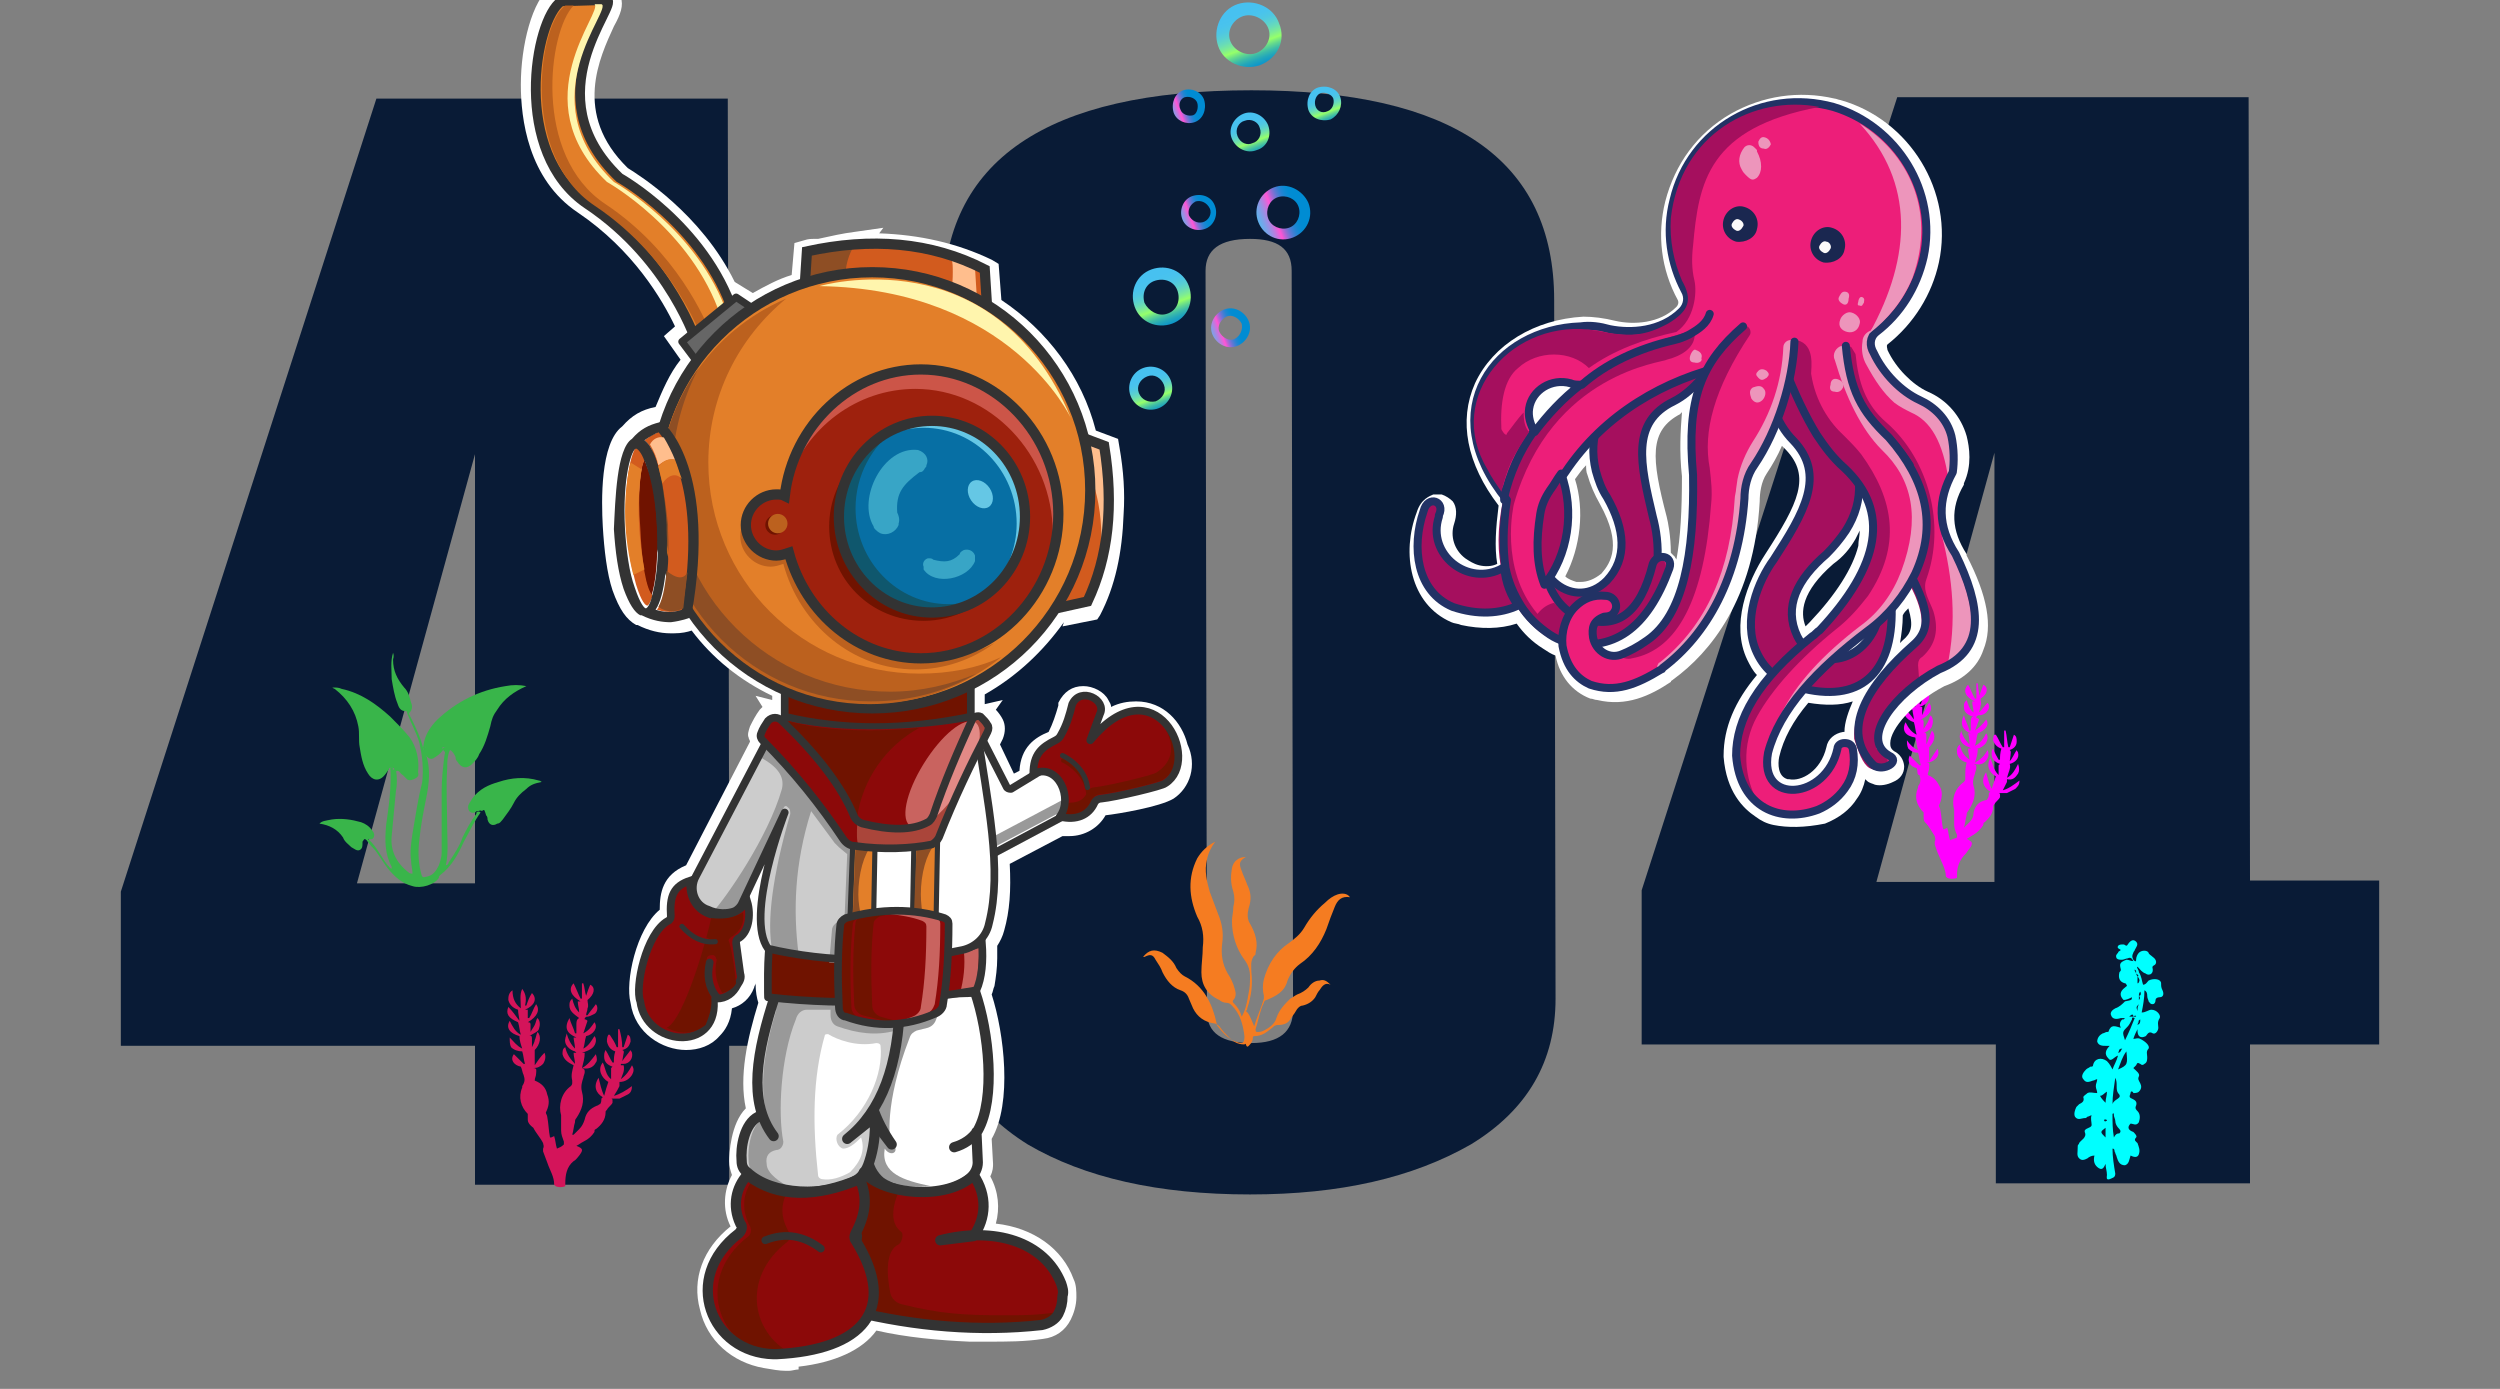 <?xml version="1.0" encoding="utf-8"?>
<!-- Generator: Adobe Illustrator 24.2.3, SVG Export Plug-In . SVG Version: 6.00 Build 0)  -->
<svg version="1.1" id="Layer_1" xmlns="http://www.w3.org/2000/svg" xmlns:xlink="http://www.w3.org/1999/xlink" x="0px" y="0px"
	 viewBox="0 0 180 100" style="enable-background:new 0 0 180 100;" xml:space="preserve">
<rect x="0" y="0" width="180" height="100" fill="#808080" stroke="none"/>
<style type="text/css">
	.st0{fill:#091B36;}
	.st1{fill:#D4145A;}
	.st2{fill:#39B54A;}
	.st3{fill:#F57C21;}
	.st4{fill:#00FFFF;}
	.st5{fill:#FF00FF;}
	.st6{fill:#FFFFFF;}
	.st7{fill:#D25B1E;}
	.st8{fill:#FFBE8D;}
	.st9{fill:none;stroke:#333333;stroke-width:0.738;stroke-miterlimit:10;}
	.st10{fill:#E37F29;stroke:#333333;stroke-width:0.704;stroke-miterlimit:10;}
	.st11{fill:#FFF5AD;}
	.st12{fill:#BC611E;}
	.st13{fill:#666666;stroke:#333333;stroke-width:0.528;stroke-linecap:round;stroke-linejoin:round;stroke-miterlimit:10;}
	.st14{fill:#999999;}
	.st15{fill:none;stroke:#333333;stroke-width:0.738;stroke-linecap:round;stroke-linejoin:round;stroke-miterlimit:10;}
	.st16{fill:#CCCCCC;}
	.st17{fill:#701300;}
	.st18{fill:#8C0909;}
	.st19{fill:#C9635F;}
	.st20{fill:none;stroke:#333333;stroke-width:0.553;stroke-miterlimit:10;}
	.st21{fill:#FFFFFF;stroke:#333333;stroke-width:0.553;stroke-linecap:round;stroke-linejoin:round;stroke-miterlimit:10;}
	.st22{fill:none;stroke:#333333;stroke-width:0.553;stroke-linecap:round;stroke-linejoin:round;stroke-miterlimit:10;}
	.st23{fill:none;stroke:#333333;stroke-width:0.369;stroke-linecap:round;stroke-linejoin:round;stroke-miterlimit:10;}
	.st24{fill:#8C0909;stroke:#333333;stroke-width:0.553;stroke-miterlimit:10;}
	.st25{fill:#8C0909;stroke:#333333;stroke-width:0.553;stroke-linecap:round;stroke-linejoin:round;stroke-miterlimit:10;}
	.st26{fill:#8C0909;stroke:#333333;stroke-width:0.369;stroke-linecap:round;stroke-linejoin:round;stroke-miterlimit:10;}
	.st27{fill:#E37F29;stroke:#333333;stroke-width:0.369;stroke-miterlimit:10;}
	.st28{fill:#8E4E24;}
	.st29{fill:#AA453A;}
	.st30{fill:#E28A86;}
	.st31{fill:#E37F29;stroke:#333333;stroke-width:0.738;stroke-miterlimit:10;}
	.st32{fill:#9E210D;}
	.st33{fill:#CC5548;}
	.st34{fill:#076FA4;}
	.st35{fill:#0F576D;}
	.st36{fill:#65C7E5;}
	.st37{fill:#38A5C6;}
	.st38{fill:#333333;}
	.st39{fill:#E37F29;}
	.st40{fill:url(#SVGID_1_);}
	.st41{fill:url(#SVGID_2_);}
	.st42{fill:url(#SVGID_3_);}
	.st43{fill:url(#SVGID_4_);}
	.st44{fill:url(#SVGID_5_);}
	.st45{fill:url(#SVGID_6_);}
	.st46{fill:url(#SVGID_7_);}
	.st47{fill:url(#SVGID_8_);}
	.st48{fill:url(#SVGID_9_);}
	.st49{fill:#A50F5E;stroke:#223265;stroke-width:0.578;stroke-linecap:round;stroke-linejoin:round;stroke-miterlimit:10;}
	.st50{fill:#ED1E79;}
	.st51{fill:#A50F5E;}
	.st52{fill:#ED95BB;}
	.st53{fill:none;stroke:#223265;stroke-width:0.578;stroke-linecap:round;stroke-linejoin:round;stroke-miterlimit:10;}
	.st54{fill:#1A2750;}
	.st55{fill:#FCFAFA;}
</style>
<g>
	<path class="st0" d="M61.8,75.3h-9.3v10H34.2v-10H8.7V64.2L27.1,7.1h25.3l0.1,56.4h9.3V75.3z M34.2,63.6V32.7l-8.5,30.9H34.2z"/>
	<path class="st0" d="M68,72l-0.1-50.3c0-10.1,7.4-15.2,22.2-15.2c14.5,0,21.8,5,21.8,15.1l0.1,50.3c0,4.5-2,8-6.1,10.5
		C101.7,84.8,96.5,86,90,86c-6.6,0-11.9-1.2-16-3.6C70,79.9,68,76.5,68,72z M93.1,72.7L93,19.5c0-1.6-1-2.3-3-2.3
		c-2.2,0-3.2,0.8-3.2,2.3l0.1,53.3c0,1.6,1.1,2.3,3.2,2.3C92.1,75.1,93.1,74.3,93.1,72.7z"/>
	<path class="st0" d="M171.3,75.2H162v10h-18.3v-10h-25.5V64.1L136.6,7h25.3l0.1,56.4h9.3L171.3,75.2z M143.6,63.5V32.6l-8.5,30.9
		H143.6z"/>
</g>
<g>
	<path class="st1" d="M37.5,76.8c-0.5-0.1-0.8-0.5-0.5-0.9c0.2,0.2,0.5,0.5,0.7,0.7c0,0,0,0,0.1,0c-0.1-0.3-0.1-0.6-0.2-0.9
		c-0.3,0-0.6-0.1-0.8-0.3c-0.1-0.2-0.1-0.4-0.1-0.7c0.3,0.3,0.5,0.6,0.9,0.8c-0.1-0.3-0.2-0.6-0.2-0.9c-0.7-0.2-1-0.6-0.7-1.1
		c0.2,0.4,0.4,0.8,0.8,1c-0.1-0.3-0.1-0.6-0.2-0.9c-0.7-0.3-0.9-0.6-0.7-1.1c0.3,0.3,0.5,0.6,0.8,1l0,0c0-0.2-0.1-0.5-0.1-0.8
		c-0.3-0.1-0.6-0.3-0.7-0.7c0-0.2,0-0.5,0.3-0.7c0,0.6,0.2,1,0.6,1.3c0-0.5-0.1-1,0.1-1.4c0.3,0.4,0.3,0.8,0.2,1.2c0,0,0,0,0.1,0
		c0.1-0.3,0.2-0.6,0.4-0.9c0.4,0.4,0.2,0.9-0.5,1.2c0.1,0,0.1,0,0.2,0c0,0.2,0,0.4,0,0.6c0,0,0,0,0.1,0c0.2-0.3,0.3-0.7,0.5-1
		c0.3,0.4,0.1,0.9-0.6,1.3c0.2,0,0.2,0.1,0.2,0.2c0,0.2,0,0.3,0,0.5c0.1-0.2,0.2-0.3,0.3-0.5s0.1-0.4,0.2-0.5
		c0.2,0.2,0.2,0.5,0.1,0.8c-0.1,0.2-0.2,0.2-0.7,0.5c0.2-0.1,0.2,0.1,0.2,0.2s0,0.2,0,0.3c0,0.1,0,0.2,0,0.3l0,0
		c0.1-0.2,0.2-0.4,0.2-0.5c0.1-0.2,0.1-0.4,0.2-0.6c0.3,0.3,0.2,0.9-0.2,1.3c0,0.2,0,0.4,0,0.5c0,0.2,0,0.3,0,0.6
		c0.2-0.3,0.4-0.6,0.7-0.9c0.1,0.2,0.1,0.5-0.1,0.8c-0.2,0.2-0.4,0.3-0.7,0.3c0.3,0,0.2,0.2,0.2,0.4c0,0.2-0.1,0.3-0.1,0.5
		c0.5,0.2,0.8,0.5,0.9,1c0.2,0.5,0.1,0.9-0.1,1.3c0,0.1,0.1,0.2,0.1,0.3c0.1,0.5,0.1,1,0.2,1.5c0.1,0,0.1,0,0.3-0.1
		c0.1,0.3,0.1,0.6,0.2,0.9c0.2-0.1,0.3-0.1,0.5-0.3v-0.2c-0.1-0.3-0.2-0.5-0.2-0.8s0-0.6,0-0.8c0-0.1,0-0.2,0-0.3
		c-0.2-0.7,0-1.6,0.7-2.1c0,0,0.1-0.1,0.1-0.2s0-0.1,0-0.2c-0.1-0.4,0-0.7,0.1-1.1c-0.4-0.2-0.7-0.4-0.8-0.8c0-0.2,0-0.4,0.2-0.5
		c0.1,0.5,0.4,0.9,0.7,1.2c0-0.3-0.1-0.5-0.1-0.8c0.1,0,0.1,0,0.2,0l0,0l-0.1-0.1c-0.4-0.1-0.8-0.5-0.7-0.9c0-0.1,0.1-0.3,0.1-0.4
		c0.1,0.4,0.3,0.8,0.6,1.1c0-0.3-0.1-0.6-0.1-0.8c0.1,0,0.2,0,0.2,0c-0.7-0.3-0.9-0.7-0.5-1.4c0.1,0.4,0.3,0.7,0.4,1.1
		c0,0,0,0,0.1,0c0-0.2,0-0.4,0-0.6s0-0.4,0.2-0.5C41.3,73,41,72.8,41,72.4c0-0.2,0-0.3,0.2-0.5c0.1,0.4,0.2,0.7,0.5,1
		c0-0.3-0.1-0.5-0.1-0.8c0.1,0,0.1,0,0.2,0c-0.7-0.4-0.9-0.9-0.5-1.3c0.2,0.4,0.3,0.7,0.5,1.1c0,0,0,0,0.1,0c0-0.4,0-0.8,0-1.1
		c0,0,0,0,0.1,0c0.1,0.3,0.1,0.6,0.2,0.9l0,0c0.1-0.3,0.2-0.6,0.3-0.8c0.4,0.2,0.3,0.7-0.2,1.1c0,0.2,0.1,0.4,0,0.6
		c0,0.2-0.1,0.3-0.1,0.5c0,0,0,0,0.1,0c0.2-0.3,0.4-0.5,0.6-0.8c0.2,0.2,0.1,0.6-0.1,0.7c-0.2,0.1-0.4,0.2-0.5,0.2s-0.1,0-0.2,0.1
		c0,0,0,0,0,0.1c0.1,0,0.1,0,0.2,0.1c-0.1,0.3-0.2,0.6-0.3,0.9c0.4-0.2,0.6-0.5,0.8-0.8c0.3,0.4-0.1,0.9-0.6,1
		c-0.1,0.3-0.1,0.6-0.2,0.9c0.4-0.2,0.6-0.6,0.8-0.9c0.2,0.2,0.1,0.6-0.1,0.8c-0.2,0.2-0.5,0.3-0.8,0.4c0.1,0,0.1,0,0.2,0
		c0,0.4-0.1,0.7-0.2,1.1c0.4-0.2,0.7-0.6,1-1c0.1,0.3,0.1,0.5,0,0.6c-0.2,0.4-0.6,0.5-1,0.4c0.2,0.1,0.2,0.1,0.2,0.3
		c0,0.1-0.1,0.3-0.1,0.4c-0.1,0.3-0.2,0.6-0.1,1c0.2,0.7,0,1.3-0.4,1.9c-0.1,0.1-0.1,0.2-0.1,0.3c-0.1,0.3-0.1,0.6-0.2,0.9
		c0,0,0,0,0.1,0c0.1-0.1,0.3-0.3,0.4-0.4c0.2-0.2,0.3-0.4,0.4-0.7c0.1-0.5,0.4-0.8,0.9-1c0.1,0,0.1-0.1,0.2-0.1
		c0.1-0.1,0.1-0.3,0.1-0.4l0.1-0.1c-0.5-0.3-0.7-0.8-0.3-1.4c0.1,0.4,0.2,0.9,0.4,1.3c0.1-0.4,0.2-0.7,0.3-1
		c-0.5-0.3-0.8-0.9-0.4-1.4c0.2,0.4,0.2,0.9,0.6,1.2c0-0.3,0-0.5,0-0.8l0.1-0.1c-0.3-0.1-0.6-0.3-0.6-0.7c0-0.2,0-0.3,0.1-0.5
		c0.2,0.3,0.3,0.6,0.5,0.9c0,0,0,0,0.1,0c0-0.3,0-0.5,0.1-0.8c-0.3-0.1-0.5-0.3-0.6-0.7c0-0.2,0-0.3,0.1-0.5c0,0,0,0,0.1,0
		c0.2,0.3,0.4,0.6,0.5,0.9c0,0,0,0,0.1,0c0-0.4,0-0.8,0-1.3h0.1c0.1,0.4,0.2,0.8,0.2,1.3c0,0,0,0,0.1,0c0.1-0.3,0.2-0.6,0.3-0.9
		c0.2,0.1,0.2,0.3,0.2,0.5c-0.1,0.3-0.2,0.5-0.6,0.6c0.2,0.1,0.1,0.1,0,0.8c0.2-0.3,0.4-0.5,0.6-0.8c0,0.1,0.1,0.1,0.1,0.2
		c0.1,0.4-0.2,0.8-0.6,0.8c-0.1,0-0.1,0-0.2,0c0,0,0,0,0,0.1c0.1,0,0.1,0,0.2,0c0.1,0.4-0.1,0.7-0.2,1c0.4-0.3,0.6-0.6,0.8-1
		c0.2,0.3,0.1,0.5,0,0.7c-0.2,0.3-0.5,0.5-0.9,0.5c0,0.1,0,0.2,0,0.3c-0.1,0.2-0.2,0.4-0.4,0.7c0.4-0.1,0.9-0.4,1.3-0.7
		c0,0.3-0.1,0.5-0.3,0.6s-0.4,0.2-0.6,0.3c-0.2,0-0.4,0-0.6,0c0,0,0.1,0,0.1,0.1s0,0.1,0,0.2c-0.1,0.2-0.3,0.3-0.4,0.5
		c-0.1,0.1-0.1,0.1-0.1,0.2c0,0.5-0.3,0.9-0.7,1.2c-0.1,0-0.1,0.1-0.1,0.2c-0.2,0.3-0.4,0.5-0.8,0.7c-0.2,0.1-0.3,0.2-0.5,0.3
		c0.5,0.2,0.5,0.3,0.2,0.7c-0.1,0.1-0.2,0.3-0.4,0.4c-0.5,0.4-0.6,1-0.6,1.6c0,0.1,0,0.1,0,0.2c-0.2,0.1-0.5,0.1-0.7,0l-0.1-0.1
		c0-0.6-0.3-1-0.5-1.6c-0.1-0.3-0.2-0.5-0.3-0.8c0-0.1,0-0.2,0-0.2c0.1-0.2,0-0.3,0-0.4c-0.2-0.4-0.5-0.7-0.7-1.1
		C38,80.9,38,80.7,38,80.6s0-0.2,0-0.4c-0.5-0.5-0.7-1.2-0.4-1.9c0,0,0,0,0-0.1c0.2-0.3,0.2-0.5,0.1-0.8
		C37.6,77.2,37.6,77,37.5,76.8z"/>
	<g>
		<path class="st2" d="M28.3,47.5c0,0.8,0.3,1.4,0.8,2c0.3,0.3,0.4,0.7,0.5,1.1c0.1,0.2,0.1,0.5-0.1,0.7c-0.1,0.1,0,0.2,0,0.2
			c0.4,0.8,0.8,1.6,1,2.5c0.1,0.1,0.1,0.2,0.2,0.4c0.3,1,0.2,2,0,3s-0.4,2-0.5,3c-0.1,0.8-0.1,1.6,0.1,2.4c0.1,0.4,0.1,0.4,0.5,0.3
			c0.4-0.1,0.6-0.4,0.8-0.8c0.1-0.3,0.2-0.6,0.2-0.9c0-1.5,0-3,0-4.5c0-0.8,0.1-1.7,0.2-2.5c0-0.1,0.1-0.2,0-0.3
			c-0.1-0.1-0.2-0.2,0-0.3c0.1,0,0.3-0.1,0.3,0.1c0,0,0.1,0,0.1,0.1c-0.2,0.4-0.2,0.9-0.2,1.3c-0.1,1.4,0,2.9,0,4.3
			c0,0.9,0.1,1.8-0.1,2.7c0.1,0,0.2-0.1,0.2-0.2c0.4-0.6,0.8-1.2,1-1.8c0.3-0.6,0.6-1.2,1-1.7v-0.1c0.1-0.1,0.2-0.1,0.3,0
			c-0.5,0.7-0.8,1.4-1.2,2.1c-0.4,0.9-0.9,1.8-1.7,2.4c-0.1,0.1-0.1,0.1-0.1,0.2c-0.3,0.5-1.3,0.8-1.9,0.6c-0.8-0.2-1.3-0.7-1.8-1.3
			c-0.3-0.4-0.6-0.9-0.9-1.3c-0.2-0.2-0.4-0.4-0.6-0.7c-0.2-0.2-0.2,0-0.3,0.1c0,0,0,0,0,0.1c0,0.2,0,0.4-0.2,0.5s-0.4-0.1-0.6-0.2
			c-0.2-0.2-0.5-0.4-0.6-0.7c-0.4-0.6-1-0.9-1.7-1c0.2-0.2,0.4-0.2,0.9-0.3c0.7-0.1,1.4,0,2.1,0.2c0.3,0.1,0.6,0.3,0.8,0.6
			c0.1,0.1,0.2,0.3,0.1,0.5s-0.3,0.1-0.4,0.1c0.7,0.6,1,1.5,1.6,2.1c0,0,0.1,0.1,0.1,0v-0.1c-0.5-0.9-0.5-1.9-0.4-3
			c0.2-1.4,0.4-2.8,0.3-4.2c0.1,0,0.1,0.1,0.2,0.1c0,0-0.1,0.1,0,0.1c0.1,0.1,0.1-0.1,0.1-0.1c0.1,0,0.1,0,0.1,0.1
			c0.1,0.5,0.1,1.1,0,1.6c-0.1,1.1-0.2,2.1-0.3,3.2c-0.1,1,0.3,1.9,1.2,2.6c0.1,0.1,0.2,0.1,0.3,0.1c0-0.3-0.1-0.6-0.1-0.9
			c-0.1-0.7,0-1.3,0.1-2c0.2-1.2,0.4-2.5,0.7-3.7c0.1-1,0-1.9-0.2-2.8c-0.2-0.7-0.6-1.4-0.9-2.2c0-0.1,0-0.1-0.1-0.1
			c-0.4,0-0.5-0.3-0.6-0.6c-0.2-0.5-0.3-1.1-0.4-1.7c0-0.6-0.1-1.3,0.1-1.9C28.4,47.3,28.3,47.4,28.3,47.5z"/>
		<path class="st2" d="M28.6,55.5c-0.1,0-0.1,0.1-0.1,0.1c0,0.1-0.1-0.1-0.1,0c-0.1,0,0-0.1,0-0.1c0.1-0.1,0-0.2-0.1-0.2
			c-0.2-0.1-0.3,0-0.3,0.1c-0.1,0.1-0.2,0.3-0.3,0.4c-0.4,0.5-0.9,0.4-1.2-0.1c-0.4-0.6-0.5-1.3-0.6-1.9c-0.1-0.5,0-1-0.1-1.5
			c-0.2-1.1-0.8-2-1.7-2.7c-0.1,0-0.1-0.1-0.2-0.1c0.3,0,0.5,0,0.7,0.1c1.4,0.3,2.5,1.1,3.5,2c0.5,0.5,1,1,1.4,1.5
			c0.5,0.7,0.7,1.6,0.6,2.5c0.1,0.3-0.1,0.4-0.3,0.5c-0.2,0.1-0.4,0.1-0.5,0s-0.2-0.2-0.3-0.3C28.8,55.7,28.8,55.5,28.6,55.5z"/>
		<path class="st2" d="M32.4,54c-0.1,0-0.2,0-0.2-0.2c-0.1,0-0.2,0-0.3,0c-0.1,0,0,0.1,0,0.2c-0.2,0.3-0.4,0.4-0.7,0.6
			c-0.2,0.1-0.4,0-0.6-0.3c0-0.1-0.1-0.2-0.1-0.2c-0.1-0.2,0.3-0.2,0.1-0.4c0,0-0.1,0,0,0l0,0c0,0.1,0.1,0.2-0.1,0.2
			c-0.1,0,0-0.2,0-0.3c0.1-0.7,0.5-1.3,1-1.8c1.4-1.3,3-2.1,4.9-2.4c0.5-0.1,1-0.1,1.5,0c-0.9,0.4-1.6,0.9-2.1,1.7
			c-0.3,0.4-0.4,0.7-0.5,1.2c-0.2,0.7-0.4,1.4-0.8,2c-0.1,0.3-0.3,0.5-0.5,0.7c-0.4,0.4-0.8,0.3-1.1-0.2c-0.1-0.1-0.1-0.2-0.1-0.3
			C32.7,54.3,32.6,54.1,32.4,54z"/>
		<path class="st2" d="M34.7,58.4c-0.1-0.1-0.2,0-0.3,0s-0.1,0-0.2,0.1c-0.3,0.1-0.5-0.1-0.5-0.4c0-0.2,0.2-0.4,0.3-0.6
			c0.5-0.7,1.2-1,1.9-1.2c0.9-0.3,1.9-0.4,2.9-0.1c0,0,0.1,0,0.2,0.1c-0.5,0.1-0.8,0.2-1.1,0.5c-0.4,0.3-0.7,0.6-0.9,1
			s-0.5,0.8-0.8,1.2c-0.1,0.1-0.2,0.3-0.4,0.3c-0.3,0.2-0.6,0.1-0.7-0.3c0-0.1,0-0.2-0.1-0.3C34.9,58.4,34.9,58.2,34.7,58.4z"/>
		<path class="st2" d="M30.6,53.6c0,0.1,0,0.2,0,0.3c0.1-0.1-0.1-0.2,0.1-0.3c0.1,0.3,0.1,0.3-0.1,0.5c-0.1,0-0.1,0-0.1-0.1
			S30.5,53.7,30.6,53.6z"/>
	</g>
	<path class="st3" d="M90.3,73.9c0.2-0.7,0.5-1.3,0.7-2c0-0.1,0-0.2,0-0.2c-0.1-0.4-0.1-0.8,0-1.2c0.3-1.1,0.9-2,1.8-2.6
		c0.4-0.3,0.8-0.6,1.1-1.1c0.4-0.7,0.9-1.3,1.5-1.8c0.3-0.3,0.6-0.5,0.9-0.6s0.7-0.1,0.9,0.2c-0.6-0.1-0.9,0.2-1.1,0.7
		s-0.4,1-0.6,1.6c-0.4,1-1,1.9-1.9,2.5c-0.4,0.3-0.7,0.7-0.9,1.2c-0.2,0.8-0.8,1.1-1.5,1.4c-0.1,0-0.2,0.1-0.2,0.2
		c-0.3,0.6-0.4,1.3-0.6,1.9c0,0.1,0,0.2,0.1,0.2c0.2,0,0.3,0,0.5-0.1c0.4-0.2,0.8-0.5,0.9-0.9c0.2-0.6,0.6-1,1-1.4
		c0.2-0.1,0.3-0.2,0.5-0.3c0.3-0.1,0.6-0.3,0.8-0.5c0.2-0.3,0.5-0.5,0.8-0.5c0.3-0.1,0.5,0,0.8,0.3c-0.4-0.2-0.6,0.1-0.8,0.4
		c-0.1,0.1-0.2,0.3-0.3,0.5c-0.2,0.3-0.5,0.5-0.9,0.6c-0.2,0-0.4,0.2-0.5,0.4c-0.1,0.2-0.3,0.4-0.4,0.6c-0.2,0.3-0.5,0.4-0.9,0.4
		c-0.2,0-0.3,0.1-0.4,0.2c-0.4,0.3-0.7,0.6-1.3,0.6c-0.1,0-0.1,0.1-0.1,0.2s-0.1,0.3-0.2,0.4s-0.2,0.3-0.3,0c0-0.1-0.1,0-0.1,0
		c-0.5,0-0.8-0.2-1.1-0.5c-0.2-0.2-0.5-0.5-0.7-0.8c-0.1-0.1-0.1-0.1-0.3-0.2c-0.8-0.1-1.3-0.5-1.6-1.1c-0.1-0.2-0.2-0.5-0.3-0.7
		c-0.1-0.3-0.3-0.5-0.6-0.6c-0.6-0.2-1-0.7-1.3-1.3c-0.1-0.3-0.3-0.6-0.5-0.9c-0.2-0.4-0.4-0.4-0.8-0.2h-0.1
		c0.4-0.5,0.8-0.6,1.4-0.3c0.4,0.3,0.8,0.6,1,1.1c0.2,0.3,0.4,0.5,0.6,0.6c1.4,0.7,2,2,2.3,3.4v0.1c0.4,0.5,0.8,1,1.4,1.2
		c0.5,0.2,0.6,0.1,0.6-0.4c-0.1-0.8-0.3-1.6-0.9-2.2c-0.1-0.1-0.2-0.2-0.4-0.2c-0.2,0-0.4-0.1-0.5-0.2c-0.9-0.4-1.3-1.1-1.3-2
		c0-0.6,0.1-1.2,0.1-1.8c0.1-0.8,0-1.5-0.4-2.2c-0.6-1.4-0.7-2.8,0-4.2c0.3-0.5,0.7-0.9,1.3-1.2c-0.3,0.4-0.5,0.8-0.6,1.3
		c-0.2,0.8,0,1.6,0.2,2.3c0.2,0.5,0.4,1.1,0.6,1.6c0.3,0.7,0.4,1.4,0.3,2.1c-0.1,0.8,0,1.5,0.4,2.2c0.2,0.3,0.4,0.7,0.5,1.1
		c0.1,0.3,0.1,0.6-0.1,0.8c0,0-0.1,0.1,0,0.2c0.3,0.3,0.5,0.6,0.6,1c0.3-0.5,0.4-1.1,0.5-1.7c0.1-0.4,0.1-0.8,0.1-1.2
		c0-0.4-0.1-0.8-0.4-1.2c-0.6-0.8-0.9-1.8-0.9-2.8c0-0.3,0.1-0.6,0.1-1c0.1-0.4,0.1-0.7,0-1.1c-0.2-0.6-0.2-1.1-0.1-1.7
		c0.1-0.5,0.5-0.8,1-0.8c-0.5,0.3-0.5,0.5-0.3,1c0.1,0.3,0.3,0.7,0.4,1c0.3,0.6,0.3,1.1,0.1,1.7c-0.1,0.4-0.1,0.8,0.1,1.1
		c0.4,0.7,0.6,1.4,0.4,2.1c0,0.1,0,0.2-0.1,0.2c-0.3,0.4-0.2,0.8-0.2,1.2c0.1,0.9,0,1.7-0.3,2.6c0,0.1,0,0.1-0.1,0.2
		C89.9,72.9,90.1,73.4,90.3,73.9C90.2,73.9,90.3,73.9,90.3,73.9z"/>
	<path class="st4" d="M149.7,83.4c0.2,0.2,0.4,0.1,0.6,0c0.1-0.1,0.3-0.2,0.5-0.2c-0.1,0.4,0,0.7,0.3,0.9c0.3,0.2,0.4-0.1,0.5-0.3
		c0,0.3,0.1,0.5,0.1,0.8c0,0.1-0.1,0.4,0.2,0.3c0.2-0.1,0.4-0.1,0.4-0.4c-0.1-0.6-0.2-1.2-0.2-1.8c0.2,0,0.1,0.2,0.2,0.3
		c0,0.1,0.1,0.2,0.1,0.3c0.1,0.3,0.2,0.6,0.6,0.6c0.3-0.1,0.3-0.4,0.4-0.7c0.2,0.1,0.5,0.2,0.6-0.1c0.1-0.3,0-0.5-0.1-0.8
		c-0.1-0.1-0.3-0.2-0.1-0.4c0.1-0.1-0.1-0.3-0.2-0.4c-0.3-0.1-0.5-0.3-0.2-0.6c0.2,0,0.4,0.2,0.6-0.1c0.1-0.3,0.1-0.6-0.1-0.8
		c-0.1-0.1-0.2-0.2-0.1-0.4c0.1-0.3-0.1-0.4-0.3-0.5c-0.3-0.1-0.1-0.3-0.1-0.4c0-0.2,0.2-0.1,0.2,0c0.1,0,0.3,0,0.4-0.1
		c0.2-0.2,0.2-0.4,0.1-0.6c-0.1-0.2-0.2-0.3-0.1-0.5c0.1-0.2-0.2-0.4-0.4-0.6c0.1-0.1,0.1-0.1,0.2-0.2c0.1-0.2,0.1-0.2,0.3-0.1
		c0.1,0.1,0.2,0.1,0.3,0c0.2-0.1,0.2-0.3,0.2-0.5s-0.1-0.4,0.1-0.6c0.1-0.2-0.2-0.5-0.6-0.7c-0.2-0.1-0.3,0-0.5,0
		c0.1-0.3,0.2-0.5,0.3-0.7v0.1c0,0.4,0.2,0.6,0.6,0.4c0.1-0.1,0.2-0.4,0.5-0.2c0.2,0.1,0.4-0.2,0.4-0.4c0-0.2-0.1-0.4,0.1-0.7
		c0.1-0.2-0.2-0.6-0.6-0.6c-0.2,0-0.4,0.2-0.7,0.2c0.1-0.5,0.2-1,0.2-1.6c0.2,0.1,0.2,0.3,0.2,0.4c0,0.2,0.1,0.3,0.1,0.4
		c0.1,0.1,0.1,0.2,0.3,0.2c0.1,0,0.2-0.1,0.2-0.3c0-0.1,0.1-0.2,0.3-0.2c0.3,0,0.3-0.3,0.2-0.5s-0.1-0.3-0.1-0.5
		c0-0.3-0.5-0.4-0.9-0.2c-0.1,0.1-0.2,0.3-0.4,0.3c-0.1-0.3-0.1-0.6-0.3-0.9c0-0.2-0.2-0.3-0.1-0.4c0.2,0.2,0.3,0.4,0.6,0.5
		c0.1,0.1,0.3,0.1,0.4,0c0.1-0.1,0.1-0.2,0.1-0.3c0-0.1-0.1-0.2,0.1-0.3c0.2-0.1,0.2-0.4-0.1-0.6c-0.1-0.1-0.3-0.2-0.3-0.3
		c-0.1-0.2-0.5-0.2-0.7,0c-0.1,0.1-0.2,0.3-0.2,0.5s-0.1,0.1-0.2,0c-0.1-0.2-0.1-0.3,0-0.5c0-0.1,0.1-0.1,0.1-0.2
		c0.1-0.2,0.3-0.4,0.1-0.6s-0.4-0.1-0.6,0.2c-0.1,0.2-0.2,0-0.3,0c-0.2,0-0.3,0-0.4,0.1c-0.1,0.2,0.1,0.2,0.2,0.3
		c-0.1,0.1-0.2,0.1-0.2,0.2c-0.1,0.1-0.2,0.2-0.1,0.4c0.1,0.1,0.2,0.1,0.4,0.1c0.1,0,0.3-0.1,0.4-0.1c0.2-0.1,0.3,0,0.4,0.2l0,0
		c-0.2,0-0.3-0.1-0.5-0.1c-0.5,0.2-0.5,0.3-0.4,0.7c0,0.1,0,0.1-0.1,0.2c-0.1,0.4,0,0.7,0.4,0.8c0.1,0,0.1,0.1,0.1,0.1
		c0.1,0.1,0,0.1-0.1,0.2c-0.4,0.3-0.4,0.6-0.1,0.9c0.2,0,0.4-0.1,0.6-0.2c0,0.2,0,0.2-0.5,0.3c-0.2,0.2-0.4,0.4-0.7,0.5
		c-0.2,0.1-0.4,0.3-0.3,0.5c0.1,0.3,0.4,0.3,0.7,0.2l0,0h0.1c0.1,0,0.1,0,0.2,0l-0.1,0.1h-0.1c-0.2,0.2-0.2,0.4-0.1,0.6
		c-0.4-0.1-0.7-0.3-0.9,0.3h-0.1c-0.1,0-0.2,0.1-0.3,0.1c-0.2,0.1-0.4,0.3-0.4,0.6c0.1,0.3,0.4,0.3,0.6,0.3c0.1,0,0.2,0,0.3,0
		c-0.3,0.3-0.4,0.6-0.1,0.9c0.2,0.3,0.4-0.1,0.7-0.2c-0.1,0.4-0.3,0.7-0.4,1c-0.1-0.2-0.2-0.4-0.4-0.6c-0.4-0.3-0.9-0.2-1,0.3
		c0,0.1-0.1,0.1-0.2,0.1c-0.1,0.1-0.2,0.1-0.3,0.2c-0.2,0.2-0.4,0.5-0.2,0.7c0.2,0.3,0.4,0.2,0.7,0.1c0.1,0,0.2-0.1,0.3-0.1
		c0,0.2-0.1,0.3-0.1,0.5s0.1,0.3,0.1,0.5c-0.3,0-0.5-0.1-0.7,0c-0.1,0.1-0.3,0.2-0.3,0.3c0.1,0.3-0.1,0.4-0.3,0.5
		c-0.1,0.1-0.1,0.1-0.2,0.2c-0.1,0.2-0.2,0.5-0.1,0.7c0.2,0.3,0.5,0.1,0.7,0.1c0.1,0,0.1,0,0.2-0.1c0.1,0,0.2-0.1,0.3-0.1l0,0
		c-0.1,0.2,0,0.5,0,0.7s-0.4,0.2-0.5,0.4c0,0,0,0,0,0.1c0.2,0.4-0.3,0.6-0.4,0.8c0,0.1-0.1,0.1-0.1,0.2
		C149.6,83,149.5,83.2,149.7,83.4z M153.9,70.3c-0.1-0.1-0.1-0.3-0.2-0.4v-0.1l0,0l0,0l0.1,0.1l0,0c0,0.1,0,0.2,0,0.2l0,0l0,0
		C154,70.2,154,70.3,153.9,70.3C154,70.3,154,70.3,153.9,70.3L153.9,70.3c0.1,0.1,0.2,0.3,0.1,0.4c0,0,0,0.1-0.1,0.1
		C153.9,70.7,153.9,70.5,153.9,70.3z M154,71.7c0-0.1,0-0.2,0.1-0.3C154.2,71.6,154.1,71.7,154,71.7c0.1,0.1,0.1,0.2,0,0.3
		C154,71.9,154,71.8,154,71.7z M153.9,72.8c-0.1-0.3-0.1-0.3,0.1-0.5C153.9,72.5,153.9,72.6,153.9,72.8z M153.9,73.8
		c0-0.1,0-0.3,0.2-0.4C154.1,73.6,154.1,73.7,153.9,73.8L153.9,73.8L153.9,73.8z M153.9,73.8L153.9,73.8
		C153.9,73.7,153.9,73.7,153.9,73.8c0-0.1,0.1-0.2,0.1-0.3C153.9,73.6,153.9,73.7,153.9,73.8L153.9,73.8z M153.6,73.2
		c-0.1,0-0.2,0-0.3,0C153.5,73,153.6,73,153.6,73.2c0.1-0.1,0.2-0.1,0.2,0C153.8,73.2,153.7,73.2,153.6,73.2z M153,74.9
		c-0.2-0.6-0.2-0.6,0.2-1c0.1-0.1,0.2-0.3,0.3-0.5c0-0.1,0-0.2,0.2-0.1C153.5,73.8,153.3,74.3,153,74.9z M152.8,75.5
		c-0.1,0.1-0.1,0.3-0.3,0.3C152.6,75.7,152.5,75.5,152.8,75.5z M152.5,77c0.2-0.5,0.3-0.9,0.6-1.3C153.2,76.6,153.2,76.7,152.5,77z
		 M152.1,79.5c0-0.6,0.1-1.2,0.2-1.9c0.2,0.4,0,0.8,0.2,1.1C152.9,79.1,152.2,79.1,152.1,79.5C152.2,79.4,152.2,79.4,152.1,79.5z
		 M152.2,81.9c-0.1-0.6-0.1-1.1-0.1-1.6v-0.1c0.1-0.1,0.1,0,0.1,0.1s0.1,0.3,0.1,0.4c0,0.2,0.1,0.4,0.3,0.6c0.1,0.1,0.1,0.2,0,0.3
		C152.4,81.6,152.3,81.7,152.2,81.9z M151.2,78.9c0.2,0,0.3-0.2,0.5-0.3c0,0.3-0.1,0.5-0.1,0.8C151.5,79.3,151.3,79.1,151.2,78.9z
		 M151.5,80.7c0-0.1,0-0.1,0.1-0.1s0.1,0.1,0.1,0.1C151.6,80.7,151.6,80.8,151.5,80.7C151.5,80.8,151.5,80.7,151.5,80.7z
		 M151.6,81.2c0,0.2,0,0.4,0,0.7C151.2,81.5,151.2,81.5,151.6,81.2z"/>
	<path class="st5" d="M138,55.3c-0.5-0.1-0.7-0.5-0.5-0.9c0.2,0.2,0.5,0.5,0.7,0.7c0,0,0,0,0.1,0c-0.1-0.3-0.1-0.6-0.2-0.9
		c-0.3,0-0.5-0.1-0.7-0.3c-0.1-0.2-0.1-0.4-0.1-0.6c0.2,0.3,0.5,0.6,0.8,0.7c-0.1-0.3-0.1-0.6-0.2-0.9c-0.7-0.1-1-0.5-0.7-1.1
		c0.2,0.4,0.4,0.7,0.8,0.9c-0.1-0.3-0.1-0.6-0.2-0.9c-0.6-0.2-0.8-0.6-0.7-1.1c0.2,0.3,0.5,0.6,0.7,0.9l0,0c0-0.2-0.1-0.5-0.1-0.7
		c-0.3-0.1-0.6-0.3-0.7-0.7c0-0.2,0-0.5,0.3-0.7c0,0.5,0.2,0.9,0.6,1.2c0-0.5-0.1-0.9,0.1-1.4c0.3,0.4,0.3,0.8,0.2,1.2
		c0,0,0,0,0.1,0c0.1-0.3,0.2-0.6,0.4-0.9c0.4,0.3,0.2,0.9-0.5,1.1c0.1,0,0.1,0,0.2,0c0,0.2,0,0.4,0,0.6l0,0c0.2-0.3,0.3-0.6,0.5-0.9
		c0.3,0.4,0.1,0.9-0.6,1.2c0.2,0,0.2,0.1,0.2,0.2c0,0.2,0,0.3,0,0.5c0.1-0.2,0.2-0.3,0.3-0.5s0.1-0.3,0.2-0.5
		c0.2,0.2,0.2,0.5,0.1,0.8c-0.1,0.2-0.1,0.2-0.6,0.5c0.2-0.1,0.2,0.1,0.2,0.2c0,0.1,0,0.2,0,0.3s0,0.2,0,0.3l0,0
		c0.1-0.2,0.1-0.3,0.2-0.5c0.1-0.2,0.1-0.3,0.2-0.5c0.3,0.3,0.2,0.8-0.2,1.2c0,0.2,0,0.4,0,0.5c0,0.2,0,0.3,0,0.5
		c0.2-0.3,0.4-0.6,0.6-0.9c0.1,0.2,0.1,0.5-0.1,0.7c-0.2,0.2-0.4,0.3-0.7,0.3c0.3,0,0.2,0.2,0.2,0.4s-0.1,0.3-0.1,0.5
		c0.5,0.2,0.7,0.5,0.9,0.9s0.1,0.9-0.1,1.3c0,0.1,0.1,0.2,0.1,0.3c0.1,0.5,0.1,0.9,0.2,1.4c0.1,0,0.1,0,0.3-0.1
		c0.1,0.3,0.1,0.6,0.2,0.9c0.2-0.1,0.3-0.1,0.5-0.2v-0.2c-0.1-0.2-0.2-0.5-0.2-0.7c0-0.3,0-0.5,0-0.8c0-0.1,0-0.2,0-0.3
		c-0.2-0.7,0-1.5,0.7-2c0,0,0.1-0.1,0.1-0.2c0-0.1,0-0.1,0-0.2c0-0.4,0-0.6,0.1-1c-0.4-0.1-0.7-0.4-0.7-0.8c0-0.2,0-0.3,0.2-0.5
		c0.1,0.5,0.3,0.8,0.7,1.1c0-0.3-0.1-0.5-0.1-0.8c0.1,0,0.1,0,0.2,0l0,0l-0.1-0.1c-0.4-0.1-0.7-0.4-0.7-0.8c0-0.1,0.1-0.3,0.1-0.4
		c0.1,0.4,0.3,0.7,0.6,1c0-0.3,0-0.5-0.1-0.8c0.1,0,0.1,0,0.2,0c-0.6-0.2-0.8-0.7-0.5-1.3c0.1,0.4,0.3,0.7,0.4,1.1c0,0,0,0,0.1,0
		c0-0.2,0-0.4,0-0.6c0-0.2,0-0.4,0.2-0.4c-0.4-0.1-0.7-0.3-0.7-0.7c0-0.2,0-0.3,0.2-0.5c0.1,0.3,0.2,0.7,0.5,0.9
		c0-0.3-0.1-0.5-0.1-0.8c0.1,0,0.1,0,0.2,0c-0.7-0.3-0.9-0.8-0.5-1.2c0.2,0.3,0.3,0.7,0.5,1c0,0,0,0,0.1,0c0-0.4,0-0.7,0-1.1
		c0,0,0,0,0.1,0c0,0.3,0.1,0.6,0.1,0.9l0,0c0.1-0.3,0.2-0.5,0.3-0.8c0.4,0.2,0.3,0.7-0.2,1c0,0.2,0.1,0.4,0,0.5
		c0,0.2-0.1,0.3-0.1,0.5l0,0c0.2-0.2,0.4-0.5,0.6-0.7c0.2,0.2,0.1,0.5-0.1,0.7c-0.1,0.1-0.3,0.2-0.5,0.2c-0.1,0-0.1,0-0.2,0.1
		c0,0,0,0,0,0.1c0.1,0,0.1,0,0.2,0.1c-0.1,0.3-0.2,0.5-0.3,0.8c0.3-0.2,0.6-0.5,0.8-0.8c0.3,0.4-0.1,0.8-0.6,1
		c-0.1,0.3-0.1,0.6-0.2,0.9c0.4-0.2,0.6-0.5,0.8-0.9c0.2,0.2,0.1,0.6-0.1,0.8c-0.2,0.2-0.4,0.3-0.7,0.3c0.1,0,0.1,0,0.2,0
		c0,0.4-0.1,0.7-0.2,1c0.4-0.2,0.7-0.5,0.9-0.9c0.1,0.2,0.1,0.4,0,0.6c-0.2,0.4-0.5,0.5-1,0.4c0.2,0.1,0.2,0.1,0.2,0.3
		c0,0.1-0.1,0.3-0.1,0.4c-0.1,0.3-0.2,0.6-0.1,0.9c0.2,0.6,0,1.2-0.4,1.8c-0.1,0.1-0.1,0.2-0.1,0.3c-0.1,0.3-0.1,0.6-0.2,0.9l0,0
		c0.1-0.1,0.3-0.3,0.4-0.4c0.2-0.2,0.3-0.4,0.3-0.7c0.1-0.5,0.4-0.8,0.9-0.9c0.1,0,0.1-0.1,0.1-0.1c0.1-0.1,0.1-0.3,0.1-0.4l0.1-0.1
		c-0.5-0.3-0.7-0.8-0.3-1.4c0.1,0.4,0.2,0.8,0.4,1.2c0.1-0.3,0.2-0.6,0.3-0.9c-0.5-0.3-0.7-0.8-0.4-1.3c0.2,0.4,0.2,0.8,0.6,1.2
		c0-0.3,0-0.5,0-0.7L144,55c-0.3-0.1-0.6-0.3-0.6-0.7c0-0.2,0-0.3,0.1-0.4c0.1,0.3,0.3,0.6,0.4,0.8c0,0,0,0,0.1,0
		c0-0.2,0-0.5,0.1-0.8c-0.3-0.1-0.5-0.3-0.6-0.6c0-0.1,0-0.3,0.1-0.4c0,0,0,0,0.1,0c0.2,0.3,0.3,0.6,0.5,0.9c0,0,0,0,0.1,0
		c0-0.4,0-0.8,0-1.2h0.1c0.1,0.4,0.1,0.8,0.2,1.2c0,0,0,0,0.1,0c0.1-0.3,0.2-0.6,0.3-0.9c0.2,0.1,0.2,0.3,0.2,0.5
		c0,0.3-0.2,0.5-0.5,0.6c0.1,0.1,0.1,0.1,0,0.8c0.2-0.2,0.3-0.5,0.5-0.8c0,0.1,0.1,0.1,0.1,0.2c0.1,0.4-0.2,0.7-0.6,0.8
		c-0.1,0-0.1,0-0.2,0l0,0c0.1,0,0.1,0,0.2,0c0.1,0.3-0.1,0.6-0.2,1c0.4-0.2,0.6-0.6,0.8-1c0.1,0.3,0.1,0.5,0,0.7
		c-0.2,0.3-0.4,0.5-0.8,0.4c0,0.1,0,0.2,0,0.2c-0.1,0.2-0.2,0.4-0.3,0.6c0.4-0.1,0.8-0.4,1.2-0.7c0,0.3-0.1,0.4-0.3,0.6
		c-0.2,0.1-0.4,0.2-0.6,0.3c-0.2,0-0.4,0-0.6,0c0,0,0.1,0,0.1,0.1c0,0,0,0.1,0,0.2c-0.1,0.2-0.3,0.3-0.4,0.5
		c-0.1,0.1-0.1,0.1-0.1,0.2c0,0.5-0.3,0.8-0.6,1.1c-0.1,0-0.1,0.1-0.1,0.2c-0.2,0.3-0.4,0.5-0.7,0.7c-0.2,0.1-0.3,0.2-0.5,0.3
		c0.4,0.2,0.5,0.3,0.2,0.7c-0.1,0.1-0.2,0.3-0.3,0.4c-0.4,0.4-0.6,0.9-0.6,1.5c0,0.1,0,0.1,0,0.2c-0.2,0.1-0.5,0.1-0.7,0l-0.1-0.1
		c0-0.5-0.3-1-0.5-1.5c-0.1-0.2-0.2-0.5-0.3-0.8c0-0.1,0-0.2,0-0.2c0.1-0.2,0-0.3,0-0.4c-0.2-0.3-0.4-0.7-0.7-1
		c-0.1-0.1-0.1-0.3-0.1-0.4c0-0.1,0-0.2,0-0.3c-0.5-0.5-0.7-1.1-0.4-1.8c0,0,0,0,0-0.1c0.2-0.2,0.2-0.5,0.1-0.8
		C138,55.8,138.1,55.6,138,55.3z"/>
</g>
<path class="st6" d="M84.5,57.5L84.5,57.5c-1,0.6-4,1.1-4.9,1.2c-0.5,0.9-1.5,1.5-2.6,1.5c-0.2,0-0.3,0-0.5,0l-3.8,2
	c0.1,1.9,0,3.4-0.4,4.8c-0.1,0.4-0.3,0.8-0.5,1.1c0,0.3,0,0.6,0,0.9c0,0.7-0.1,1.4-0.2,2c-0.1,0.2-0.1,0.4-0.2,0.6
	c0.9,2.8,1.5,7.8,0,10.4l0.1,1.8c0,0.2,0,0.5-0.2,0.9c0.6,1.1,0.7,2.3,0.4,3.4c2.7,0.3,4.8,1.8,5.6,4c0.2,0.4,0.2,0.9,0.2,1.3
	c0,0.6-0.2,1.2-0.4,1.6c-0.4,0.8-1.1,1.3-2,1.4c-1.3,0.2-2.6,0.2-4,0.2h-0.3c-0.3,0-0.6,0-0.9,0h-0.1c-2.2-0.1-4.5-0.3-6.7-0.8
	c-1,1.4-3,2.3-5.6,2.6v0.2c-0.2,0-0.5,0.1-0.7,0.1c-0.1,0-0.1,0-0.2,0l0,0c-0.5,0-1-0.1-1.6-0.2c-2.3-0.4-4.1-2-4.6-4.2
	c-0.6-2.2,0.2-4.4,2.2-6c-0.6-1.2-0.5-2.6,0.1-3.7c-0.1-0.3-0.2-0.6-0.2-1c0-0.5,0.1-2.7,1.2-3.8c-0.5-2.3,0.1-5,0.9-7.6
	c-0.1-0.3-0.2-0.8-0.2-1.4c0,0.1-0.1,0.2-0.1,0.3c-0.3,0.8-0.9,1.3-1.6,1.5c-0.1,1-0.5,1.6-0.9,2c-0.6,0.7-1.5,1-2.4,1
	c-1.7,0-3.7-1.2-4-3.4c-0.4-1.5,0.4-5.3,2.1-6.7c0-1.2,0.2-2.5,1.9-3.2l4.6-8.9c0-0.1-0.1-0.2-0.1-0.3c-0.1-0.2,0-0.5,0.1-0.8
	c0.2-0.4,0.4-0.8,0.7-1.2c0.1-0.1,0.2-0.2,0.2-0.2l-0.5-0.8l1.2,0.3v-0.3c-2.3-1.1-4.3-2.7-5.8-4.7c-0.3,0.1-0.7,0.2-1.3,0.2h-0.2
	c-0.8,0-1.6-0.2-2.4-0.6h-0.1c-0.7-0.4-1.2-1.1-1.7-2.5c-0.4-1.2-0.6-2.9-0.7-4.6c-0.1-1.8-0.2-6,1.4-7.2c0.7-0.8,1.4-1.2,2.4-1.4
	c0.5-1.2,1-2.4,1.8-3.4l-1.2-1.7l0.8-0.7c-0.9-1.9-3-5.5-7-8.2c-3.6-2.4-4.1-6.8-4.1-9.2c0-2.8,0.8-6.1,2.2-7.1L40-0.8l3.8-0.1
	L44-0.8c0.3,0.1,0.5,0.3,0.7,0.6c0.2,0.6,0,1.2-0.5,2.1c-1,2.2-3,6.3,1,10.2c0.8,0.5,5.3,3.3,7.7,8.2l0,0l1.3,0.8
	c0.9-0.5,1.8-1,2.8-1.3l0.2-2.3l0.7-0.2c0.3-0.1,0.5-0.1,0.7-0.1h0.3c0.9-0.2,1.8-0.4,2.6-0.5l2.1-0.3l-0.3,0.4
	c2.9,0.1,5.6,0.7,8.1,1.9l0.5,0.3l0.2,2.6c3.3,2.2,5.8,5.5,6.8,9.4l1.6,0.6l0.1,0.6c0.3,1.7,0.4,3.3,0.3,4.8
	c-0.1,2.8-0.6,5.2-1.7,7.3L79,44.6l-2.5,0.5l0.1-0.3l0,0c-1.5,2.1-3.4,3.9-5.7,5.2v0.7l0,0l1.3-0.3l-0.5,0.7
	c0.2,0.2,0.4,0.5,0.5,0.7c0.2,0.4,0.2,0.9,0,1.4L72,53.6l1,2.1l0.4-0.2c0.1-1.7,1.1-2.4,2.1-2.8c0.3-0.6,0.5-1.2,0.7-1.9v-0.1v-0.1
	c0.4-0.8,1-1.2,1.8-1.2c0.7,0,1.5,0.4,1.8,1c0.1,0.2,0.2,0.3,0.2,0.5c0.6-0.3,1.2-0.4,1.8-0.4c2,0,3.3,1.5,3.7,3.1
	C86.2,55.1,85.7,56.7,84.5,57.5z"/>
<g>
	<g>
		<path class="st7" d="M76.3,30.9l3.2,1.2c0.7,4.3,0.3,8-1.2,11.2l-2.7,0.6L76.3,30.9z"/>
		<path class="st8" d="M79.5,32.4l-3.2-1.2v0.2c1.8,1,3,3.9,3,7.3c0,1.9-0.4,3.6-1.1,5l0,0C79.8,40.4,80.2,36.7,79.5,32.4z"/>
		<path class="st9" d="M76.3,30.9l3.2,1.2c0.7,4.3,0.3,8-1.2,11.2l-2.7,0.6L76.3,30.9z"/>
	</g>
	<g>
		<path class="st10" d="M52.8,22.5c-2.1-6.3-8.2-9.7-8.2-9.7c-6.3-6,0-12.5-0.9-12.8l-3.3,0.1c-1.9,1.3-3.6,10.9,1.9,14.6
			c6,4,7.9,10.1,7.9,10.1L52.8,22.5z"/>
		<path class="st11" d="M44.2,13.1c-6.3-6,0-12.5-0.9-12.8h-0.5c0.7,0.5-5.3,6.9,0.9,12.8c0,0,6.1,3.4,8.2,9.7l-2.3,1.9
			c0.1,0.2,0.1,0.3,0.1,0.3l2.7-2.3C50.3,16.5,44.2,13.1,44.2,13.1z"/>
		<path class="st12" d="M43.6,14.7c-5.3-3.5-4.1-12.5-2.3-14.3h-0.6c-1.9,1.3-3.3,10.8,2.1,14.4c6,4,7.9,10,7.9,10l0.6-0.5
			C50.8,23,48.7,18.1,43.6,14.7z"/>
		<polyline class="st13" points="50.3,26.2 49.1,24.6 53,21.4 54.8,22.6 50.5,26.2 		"/>
	</g>
	<g>
		<path class="st6" d="M70.3,81.5l0.1,2.2c0,0.4-0.2,0.8-0.5,1.1c-1.4,1.3-4.8,1.5-6.5,0.3c-0.5-0.4-1-1.2-0.9-1.9l0.1-2.9l1.6,2.1
			c-2.5-3.6-2.2-7-0.6-10.8l6.6-0.2c1,2.9,1.5,7.7,0.2,10c-0.4,0.6-1,1-1.7,1.2"/>
		<path class="st14" d="M63.7,82.7c-0.3,1.8,1.4,2.3,3.3,2.7c-1.9,0.2-4.4-0.3-4.5-1.7c-0.1-1.1,0-2.3,0.2-3.5l1.9-5.7l0.2-0.8
			l2.8-0.8l-0.2,0.5c-0.1,0.3-0.3,0.5-0.6,0.6L66,74.2c-0.2,0.1-0.4,0.2-0.5,0.5c-1.9,4.9-1.4,7.4-1.4,7.4l0.3,0.4
			C64.7,83,64.1,83.3,63.7,82.7z"/>
		<path class="st15" d="M70.3,81.5l0.1,2.2c0,0.4-0.2,0.8-0.5,1.1c-1.4,1.3-4.8,1.5-6.5,0.3c-0.5-0.4-1-1.2-0.9-1.9l0.1-2.9l1.6,2.1
			c-2.5-3.6-2.2-7-0.6-10.8l6.6-0.2c1,2.9,1.5,7.7,0.2,10c-0.4,0.6-1,1-1.7,1.2"/>
	</g>
	<g>
		<path class="st16" d="M54.6,80.4c-1,0.5-1.3,2.2-1.2,3.2c0,0.3,0.1,0.6,0.4,0.8c1.8,1.7,5.7,1.8,7.8,0.6c0.4-0.2,0.7-0.6,0.9-1.1
			c0.3-0.8,0.5-1.8,0.5-2.9c0-0.2-0.3-0.4-0.5-0.2L61,82c2.5-2,3.7-5.3,3.8-10l-9-0.3c-1.3,4-2,7.6-0.1,10.1"/>
		<path class="st14" d="M55.9,71.9l-0.2,0.8h0.2c-1,3.3-1.3,6-0.5,8.2l-0.3-0.5c-1,0.5-1.3,2.2-1.2,3.2c0,0.3,0.1,0.6,0.4,0.8
			c0.9,0.8,2.2,1.2,3.6,1.4c-0.9-0.2-1.7-0.6-2.3-1.2c-0.2-0.2-0.4-0.5-0.4-0.8c-0.1-0.6,0.2-0.9,0.7-1c0.3,0,0.5-0.3,0.5-0.6
			c-0.4-2-0.2-6.1,0.9-8.8c0.1-0.4,0.4-0.7,0.8-0.7h1.7c0,0.1,0,0.3,0,0.4c0,0.4,0.2,0.7,0.5,0.8c1.4,0.5,2.8,0.7,4.2,0.3v-2
			L55.9,71.9z"/>
		<path class="st15" d="M54.6,80.4c-1,0.5-1.3,2.2-1.2,3.2c0,0.3,0.1,0.6,0.4,0.8c1.8,1.7,5.7,1.8,7.8,0.6c0.4-0.2,0.7-0.6,0.9-1.1
			c0.3-0.8,0.5-1.8,0.5-2.9c0-0.2-0.3-0.4-0.5-0.2L61,82c2.5-2,3.7-5.3,3.8-10l-9-0.3c-1.3,4-2,7.6-0.1,10.1"/>
		<path class="st6" d="M59.7,74.5c0.5,0.3,1.9,0.9,3.4,0.6c0.2,0,0.3,0.1,0.3,0.2c0.2,2-0.9,4.7-3.1,6.4c-0.2,0.3,0,0.9,0.4,1
			c0.4,0,0.8-0.3,1.3-0.8c0.3,0.9,0,1.7-0.8,2.5c-0.7,0.4-1.4,0.6-2,0.5c-0.1,0-0.3-0.1-0.3-0.3c-0.4-3.6-0.4-7,0.5-10.1
			C59.4,74.5,59.6,74.4,59.7,74.5z"/>
	</g>
	<g>
		<g>
			<path class="st17" d="M55.5,67.9c-0.3,0.1-0.2,4.5-0.2,3.9c3.5,0.4,6.7,0.4,9.5,0.2v-3C61.9,69.2,58.8,68.8,55.5,67.9z"/>
			<path class="st18" d="M70.7,67.9c-1.9,0.7-3.9,1-5.9,1.2V72c2-0.1,3.9-0.4,5.5-0.7C70.8,70.4,70.9,69.2,70.7,67.9z"/>
		</g>
		<path class="st19" d="M69.4,68.5l1.1-0.4c0,1.2-0.1,2.3-0.3,3.3l-1.1,0.2C69.4,70.5,69.5,69.5,69.4,68.5z"/>
		<path class="st20" d="M55.5,67.9c-0.3,0.1-0.2,4.5-0.2,3.9c6.1,0.7,11.1,0.2,15-0.5c0.4-0.9,0.5-2.1,0.4-3.4
			C66.2,69.5,61.2,69.4,55.5,67.9z"/>
	</g>
	<g>
		<path class="st21" d="M70.1,52l2.4,4.7c0.1,0.1,0.2,0.1,0.3,0.1l2.3-1.4c0.2-0.1,0.4-0.1,0.6,0c0.9,0.5,1.4,1.5,1.1,2.9
			c0,0.2-0.2,0.4-0.3,0.5l-6,3.2L70.1,52z"/>
		<path class="st14" d="M71.2,61.2l5.1-2.7c0.2-0.1,0.2-0.2,0.3-0.4c0.1-0.4,0.1-0.8,0.1-1.1c0,0.1,0,0.2-0.1,0.3
			c0,0.2-0.1,0.3-0.3,0.4l-5.1,2.7V61.2z"/>
	</g>
	<g>
		<g>
			<path class="st16" d="M56.4,52c-0.3,0-0.6,0.1-0.7,0.4l-5.6,10.7C49.6,64,50,65.2,51,65.5c0.6,0.3,1.4,0.3,1.9,0.1
				c0.2-0.1,0.4-0.3,0.5-0.5l3.1-6.6c0,0-2.9,7.5-1.2,9.8c2.1,0.5,4.3,0.8,6.7,0.8V52.6C60.2,52.5,58.4,52.3,56.4,52z"/>
			<path class="st6" d="M70.4,52.3c0-0.2-0.3-0.4-0.5-0.3c-2.3,0.6-5,0.7-7.9,0.6v16.5c2.4,0,4.9-0.2,7.3-0.7
				c0.9-0.2,1.7-0.9,1.9-1.9C72.3,62.6,71.2,57.8,70.4,52.3z"/>
		</g>
		<path class="st14" d="M57.5,68.7l-1.9-0.3c-0.4-2,0-5.3,1.3-9.8c0-0.1,0-0.3-0.1-0.4l-0.1-0.1c-0.1-0.1-0.2-0.1-0.3,0.1l-3.2,7.5
			h-1.9c1-1.1,4-5.4,5-8.9c0.2-0.9-0.3-1.6-1.6-2.3l0.8-1.5l3.8,4.8l2.5,2.3l-0.1,9.3l-2-0.1l0.2-2.3c0-0.4,0.4-0.7,0.8-0.7h0.1
			l0.2-4.8L60.4,61c-0.1-0.1-0.2-0.2-0.3-0.3l-1.7-2.3C57.2,62.2,57.1,65.6,57.5,68.7z"/>
		<path class="st22" d="M55.7,52.4l-5.6,10.7C49.6,64,50,65.2,51,65.5c0.6,0.3,1.4,0.3,1.9,0.1c0.2-0.1,0.4-0.3,0.5-0.5l3.1-6.6
			c0,0-2.9,7.5-1.2,9.8c4.2,1,9.3,1.1,14,0.1c0.9-0.2,1.7-0.9,1.9-1.9c1-3.9-0.1-8.7-0.9-14.2c0-0.2-0.3-0.4-0.5-0.3
			c-3.8,0.9-8.4,0.8-13.5,0C56.1,51.9,55.8,52.1,55.7,52.4z"/>
	</g>
	<g>
		<path class="st18" d="M74.4,55.7c0-1.4,0.6-1.9,1.6-2.4c0.2-0.1,0.3-0.2,0.4-0.4c0.4-0.7,0.6-1.4,0.8-2.2c0.6-1.3,2.5-0.3,2,0.7
			l-0.7,1.9c4.6-5.6,8.1,1.4,5.4,3.1c-0.2,0.2-3.6,1-4.6,1.1c-0.2,0-0.4,0.1-0.5,0.3c-0.4,0.9-1.3,1.3-2.5,1
			C77.3,57.5,76.2,54.9,74.4,55.7z"/>
		<path class="st17" d="M83.8,52.3c0.8,1.3,0.7,2.5-0.5,3.3c-0.2,0.2-3.6,1-4.6,1.1c-0.1,0-0.2,0.1-0.3,0.1
			c-0.3-1.5-1.8-2.1-1.8-2.2c-0.1,0-0.2,0-0.2,0.1s0,0.2,0.1,0.2c0,0,1.5,0.7,1.7,2.2v0.1c-0.3,0.5-0.7,0.6-1.4,0.6
			c-0.1,0.2-0.1,0.7-0.2,0.8c1.2,0.2,1.7-0.2,2.1-1.1c0.1-0.2,0.3-0.3,0.5-0.3c1.1-0.1,4.5-0.9,4.6-1.1
			C85.1,55.2,84.9,53.6,83.8,52.3z"/>
		<path class="st22" d="M74.4,55.7c0-1.4,0.6-1.9,1.6-2.4c0.2-0.1,0.3-0.2,0.4-0.4c0.4-0.7,0.6-1.4,0.8-2.2c0.6-1.3,2.5-0.3,2,0.7
			l-0.7,1.9c4.6-5.6,8.1,1.4,5.4,3.1c-0.2,0.2-3.6,1-4.6,1.1c-0.2,0-0.4,0.1-0.5,0.3c-0.4,0.9-1.3,1.3-2.5,1
			C77.3,57.5,76.2,54.9,74.4,55.7z"/>
		<path class="st23" d="M76.5,54.4c0,0,1.6,0.7,1.8,2.3"/>
	</g>
	<g>
		<path class="st24" d="M53.3,70.1L53,67.9c0-0.1,0-0.2,0.1-0.3c0.8-0.4,1-1.7,0.7-2.7c-1.3,1.8-4.3,1.2-4.1-1.5
			c-1.2,0.4-1.5,1.1-1.4,2.6c0,0.1-0.1,0.3-0.2,0.3c-1.6,0.9-2.4,4.8-2,5.8c0.4,3.2,5.5,3.7,5.3,0c0-0.1,0.1-0.2,0.2-0.2
			c0.7,0,1.2-0.4,1.5-1C53.3,70.6,53.4,70.4,53.3,70.1z"/>
		<path class="st17" d="M51.2,66.1c0.9,0.1,1.6,0,2.3-0.4c0.1,0.7-0.1,1.3-0.9,1.8c-0.1,0.1-0.2,0.2-0.1,0.3c0.3,1.1,0.4,2.1,0.5,3
			c-0.2,0.4-0.6,0.6-1,0.7c-0.4-0.7-0.6-1.5-0.4-2.4c-0.1-0.3-0.2-0.4-0.5-0.3c-0.1,0-0.2,0.1-0.2,0.2c-0.1,0.9-0.3,1.4,0.3,2.8
			c0.1,0.6-0.1,1.3-0.4,2C49.9,74.5,49,74.5,48,74C49.3,73.4,51,67.2,51.2,66.1z"/>
		<path class="st25" d="M51.6,71.8c-0.6-0.7-0.7-1.6-0.5-2.5"/>
		<path class="st26" d="M49.1,66.7c0.7,0.8,1.5,1.2,2.4,1.1"/>
	</g>
	<g>
		<g>
			<path class="st17" d="M56.5,49.4v2.2c4.2,1,8.6,1,13.4,0v-2.3L56.5,49.4z"/>
			<path class="st20" d="M56.5,49.4v2.2c4.2,1,8.6,1,13.4,0v-2.3L56.5,49.4z"/>
		</g>
		<g>
			<g>
				<polygon class="st27" points="61.4,60.7 61.2,66.1 62.9,66.1 63,60.8 				"/>
				<path class="st28" d="M61.8,64.4c0-1.5,0.4-2.9,1-3.6l-1.2-0.1L61.4,66H62C61.9,65.5,61.8,65,61.8,64.4z"/>
			</g>
			<g>
				<polygon class="st27" points="65.8,60.7 65.7,66.1 67.4,66.1 67.5,60.8 				"/>
				<path class="st28" d="M66.3,64.4c0-1.5,0.4-2.9,1-3.6L66,60.7L65.8,66h0.6C66.4,65.5,66.3,65,66.3,64.4z"/>
			</g>
		</g>
		<g>
			<path class="st18" d="M56.7,51.9c4.1,1,9.8,0.6,13,0L67.1,59c-1.7,0.8-3.5,0.9-5.3,0L56.7,51.9z"/>
			<path class="st17" d="M66.2,52.4c-3,0.3-6.7,0.3-9.5-0.5l5,7C62.1,56.1,63.8,53.7,66.2,52.4z"/>
			<path class="st29" d="M56.3,51.9c2.5,2.4,4.3,4.7,5.2,6.9c0.1,0.2,0.3,0.4,0.6,0.5c2,0.5,3.6,0.5,4.7-0.1
				c0.2-0.1,0.3-0.3,0.4-0.5C68,56.3,69,54,70,51.8c0.1-0.2,0.4-0.3,0.6-0.2c0.2,0.2,0.4,0.4,0.5,0.6c0.1,0.1,0.1,0.3,0,0.5
				c-1.2,2.3-2.4,4.8-3.5,7.6c-0.1,0.2-0.3,0.4-0.5,0.5c-1.5,0.3-3.5,0.4-5.6,0.1c-0.3,0-0.6-0.2-0.8-0.5c-1.6-2.4-3.5-4.8-5.8-7.1
				c-0.1-0.1-0.2-0.3-0.1-0.5c0.1-0.3,0.3-0.6,0.5-0.9C55.6,51.6,56,51.6,56.3,51.9z"/>
			<path class="st18" d="M61.7,60c0-0.3,0-0.7,0.1-1c-0.1-0.1-0.2-0.2-0.2-0.3c-0.9-2.2-2.7-4.5-5.2-6.9c-0.3-0.3-0.7-0.2-0.9,0
				c-0.2,0.3-0.4,0.5-0.5,0.9c-0.1,0.2,0,0.4,0.1,0.5c2.3,2.3,4.2,4.7,5.8,7.1c0.2,0.3,0.5,0.5,0.8,0.5h0.1
				C61.7,60.6,61.7,60.3,61.7,60z"/>
			<g>
				<path class="st19" d="M70.2,52c-0.8-0.4-2.4,0.9-3.7,3c-1.3,2.1-1.7,4.1-0.9,4.5c0.3,0.2,0.9,0,1.4-0.4
					C67.4,57.6,69.5,53.4,70.2,52L70.2,52z"/>
				<path class="st30" d="M70.2,52c-0.7,1.4-2.8,5.6-3.2,7.1c0.7-0.5,1.6-1.5,2.3-2.6C70.5,54.4,70.9,52.4,70.2,52z"/>
			</g>
			<path class="st20" d="M56.3,51.9c2.5,2.4,4.3,4.7,5.2,6.9c0.1,0.2,0.3,0.4,0.6,0.5c2,0.5,3.6,0.5,4.7-0.1
				c0.2-0.1,0.3-0.3,0.4-0.5C68,56.3,69,54,70,51.8c0.1-0.2,0.4-0.3,0.6-0.2c0.2,0.2,0.4,0.4,0.5,0.6c0.1,0.1,0.1,0.3,0,0.5
				c-1.2,2.3-2.4,4.8-3.5,7.6c-0.1,0.2-0.3,0.4-0.5,0.5c-1.5,0.3-3.5,0.4-5.6,0.1c-0.3,0-0.6-0.2-0.8-0.5c-1.6-2.4-3.5-4.8-5.8-7.1
				c-0.1-0.1-0.2-0.3-0.1-0.5c0.1-0.3,0.3-0.6,0.5-0.9C55.6,51.6,56,51.6,56.3,51.9z"/>
		</g>
		<g>
			<path class="st18" d="M60.4,72.5c-0.1-2.1-0.1-4.1,0.1-5.9c0-0.2,0.2-0.4,0.4-0.5c2.5-0.7,4.9-0.7,7.1,0c0.2,0.1,0.3,0.2,0.3,0.4
				c0,2.1-0.1,4-0.4,5.8c0,0.3-0.3,0.6-0.6,0.7c-2.1,0.9-4.2,1-6.4,0.2C60.6,73.2,60.4,72.9,60.4,72.5z"/>
			<path class="st17" d="M63.4,73.2c-0.3-0.1-0.6-0.4-0.6-0.8c-0.1-2.1-0.1-4.1,0.1-5.9c0-0.2,0.2-0.4,0.4-0.5
				c0.7-0.2,1.3-0.3,2-0.4c-1.4-0.1-2.9,0.1-4.3,0.5c-0.2,0.1-0.4,0.2-0.4,0.5c-0.2,1.9-0.2,3.9-0.1,5.9c0,0.4,0.3,0.7,0.6,0.8
				c1.5,0.5,3,0.6,4.5,0.4C64.8,73.6,64.1,73.4,63.4,73.2z"/>
			<path class="st19" d="M67.4,66.1c-1.1-0.4-2.3-0.5-3.4-0.5v0.2c0.8,0.1,1.6,0.2,2.4,0.5c0.2,0.1,0.3,0.2,0.3,0.4
				c0,2.1-0.1,4-0.4,5.8c0,0.3-0.3,0.6-0.6,0.7c-0.5,0.2-1,0.4-1.5,0.5c0.9-0.1,1.7-0.3,2.5-0.7c0.3-0.1,0.5-0.4,0.6-0.7
				c0.3-1.8,0.4-3.7,0.4-5.8C67.7,66.3,67.6,66.2,67.4,66.1z"/>
			<path class="st18" d="M62.1,73.1c-0.3-0.1-0.6-0.4-0.6-0.8c-0.1-2.1-0.1-4.1,0.1-5.9c0-0.1,0.1-0.2,0.2-0.3l0,0
				c-0.2,0.1-0.4,0.2-0.4,0.5c-0.2,1.9-0.2,3.9-0.1,5.9c0,0.4,0.3,0.7,0.6,0.8c0.8,0.3,1.6,0.4,2.4,0.5v-0.2
				C63.6,73.5,62.9,73.3,62.1,73.1z"/>
			<path class="st20" d="M60.4,72.5c-0.1-2.1-0.1-4.1,0.1-5.9c0-0.2,0.2-0.4,0.4-0.5c2.5-0.7,4.9-0.7,7.1,0c0.2,0.1,0.3,0.2,0.3,0.4
				c0,2.1-0.1,4-0.4,5.8c0,0.3-0.3,0.6-0.6,0.7c-2.1,0.9-4.2,1-6.4,0.2C60.6,73.2,60.4,72.9,60.4,72.5z"/>
		</g>
	</g>
	<g>
		<g>
			<path class="st7" d="M58.3,21.1l-0.2-2.9c4.6-1,8.9-0.7,12.8,1.3l0.2,3.2L58.3,21.1z"/>
			<path class="st8" d="M68.6,19.6c0,0.9-0.1,1.8-0.4,2.6l2.2,0.3l-0.2-3.2c-0.6-0.3-1.1-0.5-1.7-0.7C68.6,18.9,68.6,19.2,68.6,19.6
				z"/>
			<path class="st28" d="M60.9,20.2c-0.1-1,0.2-1.9,0.7-2.7c-1.1,0.2-2.2,0.4-3.3,0.7v3h2.8C61,20.8,60.9,20.5,60.9,20.2z"/>
			<path class="st9" d="M57.9,21.2l0.2-3.1c4.6-1,8.9-0.7,12.8,1.3l0.2,3.2L57.9,21.2z"/>
		</g>
		<g>
			<circle class="st31" cx="62.8" cy="35.3" r="15.7"/>
			<path class="st12" d="M66.2,48.5c-8.4,0-15.2-6.8-15.2-15.2c0-4.8,2.2-9,5.6-11.8c-5.4,2.3-9.2,7.7-9.2,14
				c0,8.4,6.8,15.2,15.2,15.2c3.6,0,6.9-1.3,9.5-3.4C70.4,48.1,68.4,48.5,66.2,48.5z"/>
			<path class="st28" d="M64.1,49.8c-8.7,0-15.7-7-15.7-15.7c0-2.7,0.7-5.3,1.9-7.6c-1.8,2.5-2.8,5.5-2.8,8.8
				c0,8.4,6.8,15.2,15.2,15.2c2.8,0,5.4-0.7,7.6-2C68.4,49.3,66.3,49.8,64.1,49.8z"/>
			<path class="st11" d="M59,20.6c0,0,12.6-3.7,18.1,9.5C77.1,30.1,72.8,20.8,59,20.6z"/>
		</g>
	</g>
	<g>
		<g>
			<g>
				<path class="st12" d="M66.9,47.5c-4.8,0-8.8-3.5-10.1-8.2c-0.3,0.1-0.6,0.2-1,0.2c-1.1,0-2.1-0.8-2.3-1.9
					c-0.1,0.3-0.2,0.6-0.2,1c0,1.2,1,2.2,2.2,2.2c0.3,0,0.6-0.1,0.9-0.2c1.2,4.4,5,7.6,9.5,7.6c2.1,0,4.1-0.7,5.7-1.9
					C70.3,47,68.6,47.5,66.9,47.5z"/>
				<path class="st32" d="M66.3,26.6c-5,0-9.2,4-9.8,9.1c-0.2-0.1-0.4-0.1-0.6-0.1c-1.2,0-2.2,1-2.2,2.2s1,2.2,2.2,2.2
					c0.3,0,0.6-0.1,0.9-0.2c1.2,4.4,5,7.6,9.5,7.6c5.4,0,9.9-4.7,9.9-10.4S71.7,26.6,66.3,26.6z"/>
				<path class="st33" d="M65.9,28c5.4,0,9.9,4.7,9.9,10.4c0,0.8-0.1,1.5-0.2,2.2c0.4-1.1,0.6-2.3,0.6-3.6c0-5.8-4.4-10.4-9.9-10.4
					c-4.7,0-8.7,3.5-9.6,8.2C58,30.8,61.7,28,65.9,28z"/>
				<path class="st9" d="M66.3,26.6c-5,0-9.2,4-9.8,9.1c-0.2-0.1-0.4-0.1-0.6-0.1c-1.2,0-2.2,1-2.2,2.2s1,2.2,2.2,2.2
					c0.3,0,0.6-0.1,0.9-0.2c1.2,4.4,5,7.6,9.5,7.6c5.4,0,9.9-4.7,9.9-10.4S71.7,26.6,66.3,26.6z"/>
				<path class="st17" d="M67,44.2c-3.8,0-6.8-3-6.8-6.8c0-1.5,0.5-2.9,1.3-4.1c-1.1,1.2-1.8,2.8-1.8,4.6c0,3.8,3,6.8,6.8,6.8
					c2.2,0,4.2-1.1,5.5-2.7C70.7,43.3,69,44.2,67,44.2z"/>
			</g>
			<g>
				<circle class="st17" cx="55.8" cy="37.8" r="0.7"/>
				<circle class="st12" cx="56" cy="37.7" r="0.7"/>
			</g>
		</g>
		<g>
			<g>
				<ellipse class="st34" cx="67.1" cy="37.2" rx="6.7" ry="6.9"/>
				<path class="st35" d="M68.3,43.5c-3.7,0-6.7-3.1-6.7-6.9c0-2.4,1.2-4.5,2.9-5.7c-2.4,1-4.1,3.5-4.1,6.4c0,3.8,3,6.9,6.7,6.9
					c1.4,0,2.7-0.4,3.8-1.2C70.1,43.3,69.2,43.5,68.3,43.5z"/>
				<path class="st36" d="M67,30.3c-2,0-3.8,0.9-5,2.3c1.2-1.1,2.8-1.8,4.5-1.8c3.7,0,6.7,3.1,6.7,6.9c0,1.8-0.7,3.4-1.7,4.6
					c1.4-1.3,2.2-3.1,2.2-5.1C73.8,33.4,70.8,30.3,67,30.3z"/>
				<ellipse class="st9" cx="67.1" cy="37.2" rx="6.7" ry="6.9"/>
			</g>
			<g>
				
					<ellipse transform="matrix(0.829 -0.559 0.559 0.829 -7.843 45.536)" class="st36" cx="70.6" cy="35.6" rx="0.8" ry="1.1"/>
				<path class="st37" d="M66.1,32.4L66.1,32.4c-2.5-0.3-4.4,3.5-3.2,5.5c0,0.1,0.1,0.2,0.1,0.2l0,0l0,0c0.1,0.1,0.2,0.2,0.4,0.3
					c0.5,0.2,1.1-0.1,1.3-0.6c0,0,0,0,0-0.1l0,0l0,0c0.1-0.3,0-0.6-0.1-0.8c-0.1-1.4,0.4-2,1.6-2.9c0.2,0,0.3-0.1,0.4-0.3l0,0l0,0
					c0.1-0.1,0.1-0.1,0.1-0.2C66.9,33.1,66.7,32.6,66.1,32.4C66.3,32.4,66.2,32.4,66.1,32.4z"/>
				<path class="st37" d="M66.5,41L66.5,41c0.8,1.2,3.2,0.7,3.7-0.6v-0.1l0,0l0,0c0-0.1,0-0.2,0-0.3c-0.1-0.3-0.4-0.5-0.8-0.4l0,0
					l0,0l0,0c-0.2,0.1-0.3,0.2-0.3,0.3c-0.6,0.6-1.1,0.6-1.9,0.4c-0.1-0.1-0.2-0.1-0.3-0.1l0,0l0,0h-0.1c-0.3,0.1-0.4,0.4-0.3,0.6
					C66.5,40.9,66.5,41,66.5,41z"/>
			</g>
		</g>
	</g>
	<g>
		<g>
			<g>
				<g>
					<g id="XMLID_1_">
						<g>
							<path class="st7" d="M46.4,31.7c0.4-0.3,0.7-0.5,1.1-0.6c0.6,0.7,3.1,4.2,1.7,12.8c-0.3,0.1-1,0.3-1.9,0
								c0.8-1,0.9-3.9,0.8-5.7c0-0.1,0-0.3,0-0.4C47.9,35.9,47.5,32.6,46.4,31.7z"/>
							<path class="st17" d="M47.3,37.9c0.1,2.4-0.1,4.1-0.4,5c-0.4-0.5-0.8-2.5-0.9-4.8c-0.1-2.5,0.1-4.6,0.4-5
								c0.1,0.2,0.1,0.3,0.2,0.5C47,34.6,47.2,36,47.3,37.9z"/>
							<path class="st7" d="M47,42.9c-0.2,0.5-0.3,0.7-0.4,0.7l0,0c-0.1,0-0.4-0.2-0.8-1.5c-0.3-1.1-0.6-2.6-0.7-4.2
								c-0.2-3.8,0.5-5.7,0.8-5.8l0,0c0.1,0,0.4,0.3,0.6,0.9c-0.4,0.4-0.6,2.5-0.4,5C46.2,40.4,46.5,42.4,47,42.9z"/>
							<path class="st38" d="M45.5,31.6c0.6-0.7,1.2-1,2-1.2c0.1,0,0.2,0,0.3,0.1c0.2,0.1,3.8,3.5,2,13.7c0,0.1-0.1,0.2-0.2,0.3
								c0,0-0.5,0.2-1.3,0.3c-0.6,0-1.3-0.1-2.1-0.5c0,0,0,0-0.1,0c-0.4-0.2-0.8-0.8-1.2-1.9c-0.4-1.2-0.6-2.7-0.7-4.3
								C44.3,36,44.4,32.3,45.5,31.6L45.5,31.6z M46.4,31.7c1.1,0.8,1.5,4.2,1.6,6.1c0,0.1,0,0.2,0,0.4c0.1,1.9-0.1,4.7-0.8,5.7
								c0.9,0.3,1.6,0.1,1.9,0c1.5-8.6-1.1-12.1-1.7-12.8C47.1,31.3,46.8,31.4,46.4,31.7z M47.3,37.9c-0.1-1.9-0.4-3.3-0.7-4.2
								c-0.1-0.2-0.1-0.4-0.2-0.5c-0.2-0.6-0.5-0.9-0.6-0.9l0,0c-0.3,0-1,2-0.8,5.8c0.1,1.6,0.3,3.1,0.7,4.2
								c0.4,1.2,0.7,1.5,0.8,1.5l0,0c0.1,0,0.3-0.3,0.4-0.7C47.2,42,47.5,40.3,47.3,37.9z"/>
						</g>
					</g>
				</g>
			</g>
			<path class="st39" d="M45.4,33.3l0.8,0.5c0,0-0.6,3,0.2,7.2l-0.8,0.4C44.9,38.7,44.8,35.9,45.4,33.3z"/>
		</g>
		<g>
			<path class="st28" d="M49.5,41.2c-0.3,0.6-0.9,0.4-1.5-0.1c-0.1,0.8-0.2,1.9-0.6,2.6c0.6,0.4,1.2,0.4,1.8,0.1
				C49.3,42.9,49.4,41.9,49.5,41.2z"/>
			<g>
				<path class="st8" d="M48.6,33.1c-0.2-0.5-0.5-1.1-0.8-1.6c-0.4-0.1-0.8,0.1-1,0.5c0.3,0.5,0.5,1,0.6,1.5
					C47.8,33.2,48.2,33,48.6,33.1z"/>
				<path class="st39" d="M48.6,33.1c-0.4-0.1-0.8,0-1.2,0.5c0.1,0.4,0.2,0.8,0.3,1.2c0.4-0.6,1-0.8,1.4-0.3
					C48.9,34,48.8,33.6,48.6,33.1z"/>
			</g>
		</g>
	</g>
	<g>
		<path class="st18" d="M67.7,89.3c3.9-1,7.5,0.1,8.7,3.1c0.1,0.3,0.2,0.6,0.1,0.9c0,0.5-0.1,0.9-0.3,1.3C76,95,75.5,95.3,75,95.4
			c-4.5,0.5-9.1,0.1-13.6-1c-0.1-1.5,0-3.3,0.3-5.4c-0.4-1.3-0.1-2.8,0.5-4.6c1.3,1.6,6,2.1,7.9,0.2c1,1.5,0.9,3.1,0,4.4L67.7,89.3z
			"/>
		<path class="st17" d="M64.1,93.1c0.1,0.4,0.4,0.7,0.8,0.8c2.8,0.7,4.5,0.8,7.4,0.8c1.2,0,2.4,0,3.6-0.2l0,0
			c-0.2,0.5-0.7,0.8-1.2,0.9c-3.9,0.5-7.9,0.2-11.8-0.7c-0.5-0.1-1-0.2-1.5-0.4c-0.1-1.4,0-3.2,0.3-5.3v-0.1c-0.2-0.7-0.2-1.6,0-2.5
			c0.1-0.4,0.2-0.8,0.3-1.3c0.1-0.1,0.2-0.3,0.3-0.4s0.1-0.2,0.2-0.2c0.7,0.5,1.5,0.9,2.3,1.1c-0.4,0.8-0.9,2.4,0.1,3.1
			c0.2,0.2,0,0.8-0.2,0.9C63.8,90,63.8,91.6,64.1,93.1z"/>
		<path class="st15" d="M67.7,89.3c3.9-1,7.5,0.1,8.7,3.1c0.1,0.3,0.2,0.6,0.1,0.9c0,0.5-0.1,0.9-0.3,1.3C76,95,75.5,95.3,75,95.4
			c-4.5,0.5-9.1,0.1-13.6-1c-0.1-1.5,0-3.3,0.3-5.4c-0.4-1.3-0.1-2.8,0.5-4.6c1.3,1.6,6,2.1,7.9,0.2c1,1.5,0.9,3.1,0,4.4L67.7,89.3z
			"/>
	</g>
	<g>
		<path class="st18" d="M53.8,84.6c2.2,1.7,5,1.6,8.1,0.3c0.6,1.3,0.4,2.6-0.3,3.9c-0.1,0.2-0.1,0.4,0,0.5c3.1,5,0.5,7.9-5.7,8.2
			c-0.1,0-0.1,0-0.2,0c-4.5-0.1-6.7-5.5-2.5-8.7c0.2-0.2,0.3-0.5,0.1-0.7C52.7,86.8,53,85.5,53.8,84.6z"/>
		<path class="st17" d="M56.7,89.4c0.2-0.2,0.3-0.5,0.1-0.7c-0.6-1-0.6-2-0.1-2.9c-0.8-0.2-1.6-0.6-2.3-1.1c-0.9,1-1.1,2.3-0.4,3.6
			c0.1,0.2,0.1,0.5-0.1,0.7c-4.2,3.2-2,8.6,2.5,8.7c0.1,0,0.1,0,0.2,0c0.2,0,0.5,0,0.7-0.1C54.2,96.3,53.2,92.1,56.7,89.4z"/>
		<path class="st9" d="M53.8,84.6c2.2,1.7,5,1.6,8.1,0.3c0.6,1.3,0.4,2.6-0.3,3.9c-0.1,0.2-0.1,0.4,0,0.5c3.1,5,0.5,7.9-5.7,8.2
			c-0.1,0-0.1,0-0.2,0c-4.5-0.1-6.7-5.5-2.5-8.7c0.2-0.2,0.3-0.5,0.1-0.7C52.7,86.8,53,85.5,53.8,84.6z"/>
		<path class="st22" d="M55.1,89.3c1.5-0.6,2.8-0.3,4,0.6"/>
	</g>
</g>
<g>
	
		<linearGradient id="SVGID_1_" gradientUnits="userSpaceOnUse" x1="-319.347" y1="-2434.874" x2="-316.285" y2="-2434.874" gradientTransform="matrix(0.347 0.938 -0.938 0.347 -2090.225 1171.397)">
		<stop  offset="0" style="stop-color:#47C1F0"/>
		<stop  offset="0.111" style="stop-color:#49C3ED"/>
		<stop  offset="0.204" style="stop-color:#4FC7E2"/>
		<stop  offset="0.292" style="stop-color:#59D0D1"/>
		<stop  offset="0.376" style="stop-color:#68DBB8"/>
		<stop  offset="0.458" style="stop-color:#7BEA98"/>
		<stop  offset="0.536" style="stop-color:#92FC71"/>
		<stop  offset="0.55" style="stop-color:#96FF6A"/>
		<stop  offset="0.564" style="stop-color:#8CF871"/>
		<stop  offset="0.634" style="stop-color:#62D78F"/>
		<stop  offset="0.706" style="stop-color:#3EBCA7"/>
		<stop  offset="0.778" style="stop-color:#23A7BA"/>
		<stop  offset="0.851" style="stop-color:#1098C8"/>
		<stop  offset="0.924" style="stop-color:#048FD0"/>
		<stop  offset="1" style="stop-color:#008CD3"/>
	</linearGradient>
	<path class="st40" d="M84.3,27.4c-0.3-0.8-1.2-1.2-2-0.9s-1.2,1.2-0.9,2c0.3,0.8,1.2,1.2,2,0.9C84.2,29.1,84.6,28.2,84.3,27.4z
		 M82,28.3c-0.2-0.5,0.1-1,0.6-1.2s1,0.1,1.2,0.6s-0.1,1-0.6,1.2C82.7,29,82.2,28.8,82,28.3z"/>
	
		<linearGradient id="SVGID_2_" gradientUnits="userSpaceOnUse" x1="-333.973" y1="-2453.714" x2="-331.556" y2="-2453.714" gradientTransform="matrix(0.347 0.938 -0.938 0.347 -2090.225 1171.397)">
		<stop  offset="0" style="stop-color:#47C1F0"/>
		<stop  offset="0.111" style="stop-color:#49C3ED"/>
		<stop  offset="0.204" style="stop-color:#4FC7E2"/>
		<stop  offset="0.292" style="stop-color:#59D0D1"/>
		<stop  offset="0.376" style="stop-color:#68DBB8"/>
		<stop  offset="0.458" style="stop-color:#7BEA98"/>
		<stop  offset="0.536" style="stop-color:#92FC71"/>
		<stop  offset="0.55" style="stop-color:#96FF6A"/>
		<stop  offset="0.564" style="stop-color:#8CF871"/>
		<stop  offset="0.634" style="stop-color:#62D78F"/>
		<stop  offset="0.706" style="stop-color:#3EBCA7"/>
		<stop  offset="0.778" style="stop-color:#23A7BA"/>
		<stop  offset="0.851" style="stop-color:#1098C8"/>
		<stop  offset="0.924" style="stop-color:#048FD0"/>
		<stop  offset="1" style="stop-color:#008CD3"/>
	</linearGradient>
	<path class="st41" d="M96.5,7c-0.2-0.6-0.9-0.9-1.6-0.7c-0.6,0.2-0.9,0.9-0.7,1.6c0.2,0.6,0.9,0.9,1.6,0.7
		C96.4,8.3,96.7,7.6,96.5,7z M94.7,7.6c-0.1-0.4,0.1-0.8,0.4-0.9s0.8,0.1,0.9,0.4c0.1,0.4-0.1,0.8-0.4,0.9C95.2,8.2,94.8,8,94.7,7.6
		z"/>
	
		<linearGradient id="SVGID_3_" gradientUnits="userSpaceOnUse" x1="-334.069" y1="-2447.984" x2="-331.197" y2="-2447.984" gradientTransform="matrix(0.347 0.938 -0.938 0.347 -2090.225 1171.397)">
		<stop  offset="0" style="stop-color:#47C1F0"/>
		<stop  offset="0.111" style="stop-color:#49C3ED"/>
		<stop  offset="0.204" style="stop-color:#4FC7E2"/>
		<stop  offset="0.292" style="stop-color:#59D0D1"/>
		<stop  offset="0.376" style="stop-color:#68DBB8"/>
		<stop  offset="0.458" style="stop-color:#7BEA98"/>
		<stop  offset="0.536" style="stop-color:#92FC71"/>
		<stop  offset="0.55" style="stop-color:#96FF6A"/>
		<stop  offset="0.564" style="stop-color:#8CF871"/>
		<stop  offset="0.634" style="stop-color:#62D78F"/>
		<stop  offset="0.706" style="stop-color:#3EBCA7"/>
		<stop  offset="0.778" style="stop-color:#23A7BA"/>
		<stop  offset="0.851" style="stop-color:#1098C8"/>
		<stop  offset="0.924" style="stop-color:#048FD0"/>
		<stop  offset="1" style="stop-color:#008CD3"/>
	</linearGradient>
	<path class="st42" d="M91.3,9c-0.3-0.7-1.1-1.1-1.8-0.8c-0.7,0.3-1.1,1.1-0.8,1.8c0.3,0.7,1.1,1.1,1.8,0.8
		C91.2,10.6,91.6,9.8,91.3,9z M89.1,9.8c-0.2-0.5,0.1-1,0.5-1.1c0.5-0.2,1,0.1,1.1,0.5c0.2,0.5-0.1,1-0.5,1.1
		C89.8,10.5,89.3,10.3,89.1,9.8z"/>
	
		<linearGradient id="SVGID_4_" gradientUnits="userSpaceOnUse" x1="-325.862" y1="-2437.916" x2="-321.675" y2="-2437.916" gradientTransform="matrix(0.347 0.938 -0.938 0.347 -2090.225 1171.397)">
		<stop  offset="0" style="stop-color:#47C1F0"/>
		<stop  offset="0.111" style="stop-color:#49C3ED"/>
		<stop  offset="0.204" style="stop-color:#4FC7E2"/>
		<stop  offset="0.292" style="stop-color:#59D0D1"/>
		<stop  offset="0.376" style="stop-color:#68DBB8"/>
		<stop  offset="0.458" style="stop-color:#7BEA98"/>
		<stop  offset="0.536" style="stop-color:#92FC71"/>
		<stop  offset="0.55" style="stop-color:#96FF6A"/>
		<stop  offset="0.564" style="stop-color:#8CF871"/>
		<stop  offset="0.634" style="stop-color:#62D78F"/>
		<stop  offset="0.706" style="stop-color:#3EBCA7"/>
		<stop  offset="0.778" style="stop-color:#23A7BA"/>
		<stop  offset="0.851" style="stop-color:#1098C8"/>
		<stop  offset="0.924" style="stop-color:#048FD0"/>
		<stop  offset="1" style="stop-color:#008CD3"/>
	</linearGradient>
	<path class="st43" d="M85.6,20.6c-0.4-1.1-1.6-1.6-2.7-1.2s-1.6,1.6-1.2,2.7s1.6,1.6,2.7,1.2C85.5,22.9,86,21.7,85.6,20.6z
		 M82.4,21.8c-0.2-0.7,0.1-1.4,0.8-1.6c0.7-0.2,1.4,0.1,1.6,0.8c0.2,0.7-0.1,1.4-0.8,1.6C83.4,22.8,82.7,22.4,82.4,21.8z"/>
	
		<linearGradient id="SVGID_5_" gradientUnits="userSpaceOnUse" x1="-341.552" y1="-2450.322" x2="-336.913" y2="-2450.322" gradientTransform="matrix(0.347 0.938 -0.938 0.347 -2090.225 1171.397)">
		<stop  offset="0" style="stop-color:#47C1F0"/>
		<stop  offset="0.111" style="stop-color:#49C3ED"/>
		<stop  offset="0.204" style="stop-color:#4FC7E2"/>
		<stop  offset="0.292" style="stop-color:#59D0D1"/>
		<stop  offset="0.376" style="stop-color:#68DBB8"/>
		<stop  offset="0.458" style="stop-color:#7BEA98"/>
		<stop  offset="0.536" style="stop-color:#92FC71"/>
		<stop  offset="0.55" style="stop-color:#96FF6A"/>
		<stop  offset="0.564" style="stop-color:#8CF871"/>
		<stop  offset="0.634" style="stop-color:#62D78F"/>
		<stop  offset="0.706" style="stop-color:#3EBCA7"/>
		<stop  offset="0.778" style="stop-color:#23A7BA"/>
		<stop  offset="0.851" style="stop-color:#1098C8"/>
		<stop  offset="0.924" style="stop-color:#048FD0"/>
		<stop  offset="1" style="stop-color:#008CD3"/>
	</linearGradient>
	<path class="st44" d="M92.1,1.7c-0.4-1.2-1.8-1.8-3-1.4s-1.8,1.8-1.4,3s1.8,1.8,3,1.4C92,4.2,92.6,2.9,92.1,1.7z M88.6,3
		c-0.3-0.7,0.1-1.5,0.8-1.8S91,1.3,91.3,2s-0.1,1.5-0.8,1.8S88.9,3.7,88.6,3z"/>
	
		<linearGradient id="SVGID_6_" gradientUnits="userSpaceOnUse" x1="-767.142" y1="2909.903" x2="-764.599" y2="2909.903" gradientTransform="matrix(0.938 -0.347 0.347 0.938 -205.726 -2979.539)">
		<stop  offset="0" style="stop-color:#47C1F0"/>
		<stop  offset="9.481707e-02" style="stop-color:#4ABFF0"/>
		<stop  offset="0.175" style="stop-color:#55B9EE"/>
		<stop  offset="0.251" style="stop-color:#66AFEB"/>
		<stop  offset="0.323" style="stop-color:#7FA0E8"/>
		<stop  offset="0.392" style="stop-color:#9F8DE3"/>
		<stop  offset="0.461" style="stop-color:#C676DD"/>
		<stop  offset="0.526" style="stop-color:#F45CD7"/>
		<stop  offset="0.541" style="stop-color:#FF55D5"/>
		<stop  offset="0.545" style="stop-color:#FB56D5"/>
		<stop  offset="0.599" style="stop-color:#C162D5"/>
		<stop  offset="0.655" style="stop-color:#8D6ED4"/>
		<stop  offset="0.712" style="stop-color:#6277D4"/>
		<stop  offset="0.768" style="stop-color:#3F7FD3"/>
		<stop  offset="0.825" style="stop-color:#2384D3"/>
		<stop  offset="0.882" style="stop-color:#1089D3"/>
		<stop  offset="0.94" style="stop-color:#048BD3"/>
		<stop  offset="1" style="stop-color:#008CD3"/>
	</linearGradient>
	<path class="st45" d="M85.9,14.1c-0.7,0.2-1,1-0.8,1.6c0.2,0.7,1,1,1.6,0.8c0.7-0.2,1-1,0.8-1.6C87.3,14.2,86.6,13.9,85.9,14.1z
		 M86.6,16c-0.4,0.1-0.8-0.1-1-0.5c-0.1-0.4,0.1-0.8,0.5-1c0.4-0.1,0.8,0.1,1,0.5S87,15.9,86.6,16z"/>
	
		<linearGradient id="SVGID_7_" gradientUnits="userSpaceOnUse" x1="-765.144" y1="2902.486" x2="-762.727" y2="2902.486" gradientTransform="matrix(0.938 -0.347 0.347 0.938 -205.726 -2979.539)">
		<stop  offset="0" style="stop-color:#47C1F0"/>
		<stop  offset="9.481707e-02" style="stop-color:#4ABFF0"/>
		<stop  offset="0.175" style="stop-color:#55B9EE"/>
		<stop  offset="0.251" style="stop-color:#66AFEB"/>
		<stop  offset="0.323" style="stop-color:#7FA0E8"/>
		<stop  offset="0.392" style="stop-color:#9F8DE3"/>
		<stop  offset="0.461" style="stop-color:#C676DD"/>
		<stop  offset="0.526" style="stop-color:#F45CD7"/>
		<stop  offset="0.541" style="stop-color:#FF55D5"/>
		<stop  offset="0.545" style="stop-color:#FB56D5"/>
		<stop  offset="0.599" style="stop-color:#C162D5"/>
		<stop  offset="0.655" style="stop-color:#8D6ED4"/>
		<stop  offset="0.712" style="stop-color:#6277D4"/>
		<stop  offset="0.768" style="stop-color:#3F7FD3"/>
		<stop  offset="0.825" style="stop-color:#2384D3"/>
		<stop  offset="0.882" style="stop-color:#1089D3"/>
		<stop  offset="0.94" style="stop-color:#048BD3"/>
		<stop  offset="1" style="stop-color:#008CD3"/>
	</linearGradient>
	<path class="st46" d="M85.2,6.5c-0.6,0.2-0.9,0.9-0.7,1.6C84.7,8.7,85.4,9,86,8.8s0.9-0.9,0.7-1.6C86.5,6.6,85.8,6.3,85.2,6.5z
		 M85.9,8.3c-0.4,0.1-0.8-0.1-0.9-0.4c-0.2-0.4,0-0.8,0.3-0.9c0.4-0.1,0.8,0.1,0.9,0.4S86.2,8.2,85.9,8.3z"/>
	
		<linearGradient id="SVGID_8_" gradientUnits="userSpaceOnUse" x1="-762.158" y1="2912.021" x2="-758.319" y2="2912.021" gradientTransform="matrix(0.938 -0.347 0.347 0.938 -205.726 -2979.539)">
		<stop  offset="0" style="stop-color:#47C1F0"/>
		<stop  offset="9.481707e-02" style="stop-color:#4ABFF0"/>
		<stop  offset="0.175" style="stop-color:#55B9EE"/>
		<stop  offset="0.251" style="stop-color:#66AFEB"/>
		<stop  offset="0.323" style="stop-color:#7FA0E8"/>
		<stop  offset="0.392" style="stop-color:#9F8DE3"/>
		<stop  offset="0.461" style="stop-color:#C676DD"/>
		<stop  offset="0.526" style="stop-color:#F45CD7"/>
		<stop  offset="0.541" style="stop-color:#FF55D5"/>
		<stop  offset="0.545" style="stop-color:#FB56D5"/>
		<stop  offset="0.599" style="stop-color:#C162D5"/>
		<stop  offset="0.655" style="stop-color:#8D6ED4"/>
		<stop  offset="0.712" style="stop-color:#6277D4"/>
		<stop  offset="0.768" style="stop-color:#3F7FD3"/>
		<stop  offset="0.825" style="stop-color:#2384D3"/>
		<stop  offset="0.882" style="stop-color:#1089D3"/>
		<stop  offset="0.94" style="stop-color:#048BD3"/>
		<stop  offset="1" style="stop-color:#008CD3"/>
	</linearGradient>
	<path class="st47" d="M91.7,13.5c-1,0.4-1.5,1.5-1.1,2.5s1.5,1.5,2.5,1.1s1.5-1.5,1.1-2.5C93.8,13.7,92.7,13.1,91.7,13.5z
		 M92.8,16.4c-0.6,0.2-1.3-0.1-1.5-0.7s0.1-1.3,0.7-1.5s1.3,0.1,1.5,0.7C93.7,15.5,93.4,16.2,92.8,16.4z"/>
	
		<linearGradient id="SVGID_9_" gradientUnits="userSpaceOnUse" x1="-768.102" y1="2918.485" x2="-765.27" y2="2918.485" gradientTransform="matrix(0.938 -0.347 0.347 0.938 -205.726 -2979.539)">
		<stop  offset="0" style="stop-color:#47C1F0"/>
		<stop  offset="9.481707e-02" style="stop-color:#4ABFF0"/>
		<stop  offset="0.175" style="stop-color:#55B9EE"/>
		<stop  offset="0.251" style="stop-color:#66AFEB"/>
		<stop  offset="0.323" style="stop-color:#7FA0E8"/>
		<stop  offset="0.392" style="stop-color:#9F8DE3"/>
		<stop  offset="0.461" style="stop-color:#C676DD"/>
		<stop  offset="0.526" style="stop-color:#F45CD7"/>
		<stop  offset="0.541" style="stop-color:#FF55D5"/>
		<stop  offset="0.545" style="stop-color:#FB56D5"/>
		<stop  offset="0.599" style="stop-color:#C162D5"/>
		<stop  offset="0.655" style="stop-color:#8D6ED4"/>
		<stop  offset="0.712" style="stop-color:#6277D4"/>
		<stop  offset="0.768" style="stop-color:#3F7FD3"/>
		<stop  offset="0.825" style="stop-color:#2384D3"/>
		<stop  offset="0.882" style="stop-color:#1089D3"/>
		<stop  offset="0.94" style="stop-color:#048BD3"/>
		<stop  offset="1" style="stop-color:#008CD3"/>
	</linearGradient>
	<path class="st48" d="M88.1,22.3c-0.7,0.3-1.1,1.1-0.8,1.8c0.3,0.7,1.1,1.1,1.8,0.8c0.7-0.3,1.1-1.1,0.8-1.8
		C89.6,22.4,88.8,22,88.1,22.3z M88.9,24.4c-0.4,0.2-0.9-0.1-1.1-0.5s0.1-0.9,0.5-1.1s0.9,0.1,1.1,0.5
		C89.5,23.7,89.3,24.2,88.9,24.4z"/>
</g>
<g>
	<path class="st6" d="M127.7,59.4c-0.5-0.1-0.9-0.3-1.3-0.6c-0.9-0.6-2.1-1.8-2.3-4.3c0,0,0,0,0,0c0,0,0,0,0-0.1
		c0-2,0.8-3.9,2.4-5.8c-0.3-0.3-0.5-0.7-0.7-1.1c-1.2-2.5,0-5.6,1.3-7.6c2.4-3.7,3.3-5.6,1.5-7.5c-0.1-0.1-0.2-0.2-0.3-0.3
		c-0.3,0.7-0.7,1.4-1.1,2c-0.4,0.6-0.5,1.4-0.5,2c-0.4,7.1-3.6,10.9-6.2,12.8c-0.1,0.1-0.2,0.1-0.2,0.2c-1.5,1-3.2,1.8-5.3,1.3
		c-0.2,0-0.3-0.1-0.5-0.1c0,0,0,0,0,0c-1.3-0.5-2.2-1.6-2.5-3.1c-0.3-0.1-0.6-0.3-0.9-0.5c-0.8-0.5-1.4-1.1-1.9-1.8
		c-1.2,0.4-2.6,0.4-4,0.1c-0.2-0.1-0.5-0.1-0.7-0.2c0,0,0,0,0,0c0,0,0,0,0,0c-3-1.3-3.6-5-2.5-7.9c0.3-1,1-1.2,1.2-1.3
		c0.2,0,0.4,0,0.6,0c0.3,0.1,0.6,0.3,0.8,0.5c0.3,0.4,0.3,1,0.1,1.6l0,0c-0.3,0.9,0,1.9,0.8,2.5c0.3,0.2,0.6,0.4,1,0.5
		c0.4,0.1,0.9,0.1,1.3-0.1c-0.2-1.2-0.1-2.6,0.1-4.2c-2.3-3-2.9-6.1-1.7-8.8c1.3-2.8,4.3-4.6,7.8-4.8c0.7,0,1.5,0.1,2.3,0.3
		c1.3,0.3,3.2,0.2,4.4-1c0.1-0.1,0.2-0.3,0.1-0.5c-1.2-2.2-1.5-4.7-0.9-7.1c0.7-2.7,2.3-4.9,4.7-6.3c2.3-1.3,4.9-1.7,7.5-1.1
		c0.1,0,0.3,0.1,0.4,0.1c5,1.4,8.2,6.6,7.1,11.7c-0.5,2.3-1.8,4.4-3.7,5.9c-0.1,0.1,0,0.3,0,0.4c0,0,0,0,0,0c0,0,0,0,0,0
		c0.6,1.3,1.8,2.5,2.9,3c1.4,0.6,2.4,1.8,2.8,3.2c0.2,0.8,0.4,2.1-0.2,3.4c0,0,0,0.1,0,0.1c-1,1.7-0.9,3.3,0.2,5c0,0,0,0,0,0
		c0,0,0,0,0,0.1c1.5,2.9,1.9,5.1,1.2,6.8c-0.4,1.2-1.4,2.1-2.8,2.6c-2.3,1.2-3.9,3.1-3.9,4.1c0,0.2,0,0.4,0.3,0.6
		c0.6,0.3,0.7,0.9,0.7,1.1c0,0.5-0.3,0.9-0.8,1.1c-0.4,0.2-0.9,0.3-1.3,0.2l0,0c-0.2-0.1-0.4-0.1-0.6-0.3c0,0-0.1-0.1-0.1-0.1
		c-0.1,0.5-0.3,1-0.6,1.4c-0.5,0.8-1.3,1.4-2.3,1.8C129.9,59.6,128.7,59.6,127.7,59.4z M128.1,54.5c-0.1,0.5-0.1,1.4,0.6,1.6
		c0,0,0,0,0.1,0c0.9,0.2,2.3-0.6,2.7-2.3c0.1-0.6,0.6-1,1.2-1.1c0,0,0.1,0,0.1,0c0-0.7,0.3-1.5,0.6-2.2c-0.9,0.3-2,0.3-3.2,0.1
		C129.1,51.9,128.4,53.2,128.1,54.5z M112.7,41.5c0.2,0.2,0.5,0.3,0.8,0.4c0.1,0,0.2,0,0.3,0c0.5,0,1-0.2,1.5-0.6
		c0.7-0.8,1.5-2.1-0.1-5c-0.4-0.7-0.7-1.4-0.9-2.1c-0.1-0.2-0.1-0.5-0.1-0.7c-0.3,0.3-0.5,0.6-0.8,1
		C114.1,36.7,113.8,39.4,112.7,41.5z M133.9,38.2c-0.1,0.2-0.2,0.4-0.3,0.6c-0.4,0.7-0.9,1.3-1.6,1.8c-2.3,2-2.4,3.5-2,4.5
		c0.1-0.1,0.2-0.2,0.3-0.3c1.9-2,3.1-3.9,3.5-5.5C133.8,38.9,133.9,38.6,133.9,38.2z M137,44.3c0,0.7-0.1,1.4-0.2,2
		c0.1-0.1,0.1-0.1,0.2-0.2c0.6-0.5,0.8-1,0.4-2.3C137.2,44,137.1,44.1,137,44.3z M120.3,39.8c0.1,0.1,0.2,0.2,0.3,0.3
		c0,0.1,0.1,0.1,0.1,0.2c0.3-1.6,0.4-3.6,0.4-6c-0.2-1.8-0.1-3.3,0-4.6c0,0-0.1,0-0.1,0.1c-2.3,1.2-2.1,3.2-1,7.4
		C120.1,37.6,120.3,38.6,120.3,39.8z"/>
	<g>
		<path class="st49" d="M135.7,43.4L135.7,43.4c0.2,0,0.5,0.1,0.5,0.4c0.1,4.7-2.3,6.9-6.7,5.7c-1.3-0.4-2.4-1.2-3-2.5
			c-1.1-2.3,0.1-5.2,1.2-6.7c2.2-3.4,3.8-6.1,1.4-8.6c-1.2-1.2-1.9-3.2-2.2-5.7l4.8-0.1c-0.5,1.9-0.2,3.7,1,5.4
			c1.4,2.4,1.6,4.7,0.2,6.9c-0.4,0.6-0.9,1.2-1.4,1.7c-2.1,1.8-3.1,3.8-2.1,5.9c1.5,3,5.6,1.7,6-2.1
			C135.3,43.6,135.5,43.4,135.7,43.4z"/>
		<path class="st49" d="M110.8,37.5L110.8,37.5c-0.2-0.1-0.5,0-0.6,0.2c-1.6,4.3-0.1,7.1,4.3,7.4c1.3,0.1,2.6-0.4,3.5-1.3
			c1.7-1.8,1.5-4.8,1-6.6c-0.9-3.8-1.6-6.8,1.5-8.3c1.4-0.7,2.7-2.3,3.9-4.5l-2.5-0.9c-0.9-0.3-1.9,0.1-2.3,1.1
			c-0.4,1.1-1.2,2.1-2.3,2.9c-2.1,1.8-3,3.9-2.4,6.4c0.2,0.7,0.4,1.3,0.8,1.9c1.3,2.3,1.5,4.4,0,6c-2.3,2.3-5.7-0.3-4.8-3.8
			C111,37.7,110.9,37.5,110.8,37.5z"/>
	</g>
	<g>
		<path class="st50" d="M120.4,22.9 M138.1,27.8 M140.5,31.4c-0.3-1.2-1.2-2.1-2.3-2.6c-1.3-0.6-2.6-1.9-3.3-3.4
			c-0.3-0.5-0.3-1.1,0.2-1.5c1.7-1.3,2.9-3.2,3.4-5.4c1-4.7-1.9-9.4-6.5-10.8c-5.1-1.4-10.3,1.6-11.5,6.7c-0.6,2.3-0.2,4.6,0.8,6.5
			c0.3,0.5,0.2,1.1-0.2,1.5c-1.5,1.5-3.7,1.6-5.2,1.3c-0.7-0.2-1.4-0.3-2.1-0.2c-6.1,0.2-10.6,6-5.3,12.5c-0.3,1.9-0.3,3.5-0.1,4.9
			c0.2,1,0.6,1.9,1.1,2.7c0.5,0.8,1.2,1.5,2.1,2.1c0.3,0.2,0.7,0.4,1.1,0.5c3.4,0.8,5.9-0.9,7.5-5.3c0.3-0.9-0.9-1.1-1.2-0.3
			c-0.9,3.6-2.6,4.9-5.4,3.8c-0.6-0.2-1.3-0.9-1.6-1.4c-0.2-0.3-0.4-0.7-0.5-1c-0.6-1.5-0.6-3.2-0.3-5.1c0.1-0.6,0.3-1.1,0.7-1.7
			c0.3-0.4,0.5-0.8,0.8-1.2c2.8-4.2,7.2-6.7,11.7-7.7c4.4-0.4,10.1,2.6,13.1,7.2c-0.6,3-1.2,5.8-0.4,7c1.4,2.6,2.3,4.5,0.7,5.9
			c-3.3,2.9-5.4,6.2-2.9,8.7c0.7,0.5,2-0.3,1.1-0.7c-2.1-1.2,0.4-4.5,3.6-6.2c3.5-1.4,3-4.6,1.2-8.3c-1.3-2-1.3-3.9-0.2-5.9
			C140.7,33.3,140.7,32.3,140.5,31.4z M110.5,31.1c-0.3-0.5-0.5-1.1-0.4-1.7c0.2-1.3,1.6-2.2,3-1.8c0.2,0.1,0.5,0.1,0.7,0.1
			C112.5,28.7,111.4,29.9,110.5,31.1z"/>
		<path class="st51" d="M118.8,40.7c-0.9,3.6-2.6,4.9-5.4,3.8c-0.5-0.2-1.1-0.7-1.5-1.1c-0.4,0.1-0.8,0.3-1.2,0.8l0,0
			c-2.8-3.3-1.7-7.9-1.7-7.9c2.7-9.5,10.8-10.2,11-10.4c1.2-0.3,1.9-0.9,2-1.6c0.1-0.3-0.2-0.5-0.5-0.4
			c-11.5,3.1-13.3,12.2-13.3,12.2c-0.8,4,0,6.9,2.2,9l0,0c0.3,0.3,0.6,0.5,0.9,0.7c0.3,0.2,0.7,0.4,1.1,0.5c3.4,0.8,5.9-0.9,7.5-5.3
			C120.2,40.2,119,39.9,118.8,40.7z"/>
		<path class="st51" d="M133.3,25l0.3,0.5c0.2,2,0.7,3.6,2.2,4.9c3.1,2.7,4.3,7.4,2.9,11.3c-0.3,0.8,0.2,1.5,0.5,2.3
			c0.4,1.3,0.2,2.4-0.8,3.3c-0.2,0.1-0.3,0.3-0.3,0.6l0.1,1.3c-2.1,1.3-3.4,3-3.1,4.7l0.8,0.8c0.1,0.6-0.5,1-1.3,0.6
			c-0.5-0.3-0.8-1.2-1.1-2.1c-0.1-2.1,1.3-4.2,3.7-6.3c1.5-0.9,1.5-2.6,0.3-4.8c-1.4-2.5-1-4.8-0.3-8.3c-1.8-2.5-3.8-4.4-6-5.5
			l1.6-3.2C132.9,24.9,133.2,24.9,133.3,25z"/>
		<path class="st52" d="M135.7,23.4c-0.6,0.4-1.1,0.9-0.9,1.7c0.6,1.5,1.5,2.3,3.1,3.6c2.9,0.9,3.5,3.7,2.4,5.9
			c-0.4-2.8-1.3-4.3-2.7-4.9c-0.4-0.2-0.8-0.4-1.2-0.7c-0.8-0.7-1.4-1.6-2-2.7c-0.3-0.5-0.4-1.1-0.3-1.7c0-0.4,0.3-0.7,0.6-0.8
			C134.9,23.5,135.2,23.2,135.7,23.4z"/>
		<path class="st52" d="M139.8,38.5c0,0,4.6,7.6,0.4,9.5C140.9,44.8,140.6,41.6,139.8,38.5z"/>
	</g>
	<g>
		<g>
			<path class="st53" d="M108.3,36C108.3,36,108.3,36,108.3,36c0-0.1,0-0.2,0-0.2c0.4-1.7,1.1-3.3,2.1-4.7c-1,1.4-1.7,3-2.1,4.7
				C108.3,35.9,108.3,35.9,108.3,36C108.3,36,108.3,36,108.3,36"/>
			<path class="st53" d="M113.9,27.7c1.7-1.5,4-2.6,6.6-3.2c0.4-0.1,0.7-0.2,1.1-0.4c0.7-0.4,1.3-0.8,1.5-1.5"/>
		</g>
		<path class="st53" d="M120.4,22.9 M138.1,27.8 M140.5,31.4c-0.3-1.2-1.2-2.1-2.3-2.6c-1.3-0.6-2.6-1.9-3.3-3.4
			c-0.3-0.5-0.3-1.1,0.2-1.5c1.7-1.3,2.9-3.2,3.4-5.4c1-4.7-1.9-9.4-6.5-10.8c-5.1-1.4-10.3,1.6-11.5,6.7c-0.6,2.3-0.2,4.6,0.8,6.5
			c0.3,0.5,0.2,1.1-0.2,1.5c-1.5,1.5-3.7,1.6-5.2,1.3c-0.7-0.2-1.4-0.3-2.1-0.2c-6.1,0.2-10.6,6-5.3,12.5c-0.3,1.9-0.3,3.5-0.1,4.9
			c0.2,1,0.6,1.9,1.1,2.7c0.5,0.8,1.2,1.5,2.1,2.1c0.3,0.2,0.7,0.4,1.1,0.5c3.4,0.8,5.9-0.9,7.5-5.3c0.3-0.9-0.9-1.1-1.2-0.3
			c-0.9,3.6-2.6,4.9-5.4,3.8c-0.6-0.2-1.3-0.9-1.6-1.4c-0.2-0.3-0.4-0.7-0.5-1c-0.6-1.5-0.6-3.2-0.3-5.1c0.1-0.6,0.3-1.1,0.7-1.7
			c0.3-0.4,0.5-0.8,0.8-1.2c2.8-4.2,7.2-6.7,11.7-7.7c4.4-0.4,10.1,2.6,13.1,7.2c-0.6,3-1.2,5.8-0.4,7c1.4,2.6,2.3,4.5,0.7,5.9
			c-3.3,2.9-5.4,6.2-2.9,8.7c0.7,0.5,2-0.3,1.1-0.7c-2.1-1.2,0.4-4.5,3.6-6.2c3.5-1.4,3-4.6,1.2-8.3c-1.3-2-1.3-3.9-0.2-5.9
			C140.7,33.3,140.7,32.3,140.5,31.4z M110.5,31.1c-0.3-0.5-0.5-1.1-0.4-1.7c0.2-1.3,1.6-2.2,3-1.8c0.2,0.1,0.5,0.1,0.7,0.1
			C112.5,28.7,111.4,29.9,110.5,31.1z"/>
	</g>
	<g>
		<path class="st50" d="M132.9,24.9c0.3,3.2,1.1,4.7,3.1,6.6c2.7,3.1,3.5,6.3,1.9,9.8c-0.8,1.6-1.9,3-3.4,4.1
			c-3.7,2.8-6.4,5.7-7.2,8.8c-0.7,3.8,4.2,3.4,5-0.3c0-0.2,0.2-0.4,0.5-0.4l0,0c0.3,0,0.5,0.1,0.6,0.4c0.2,1.1,0,2.1-0.6,2.9
			c-0.5,0.7-1.2,1.2-1.9,1.5c-2.7,1-5.6-0.1-5.9-3.9c0-2.6,1.5-5.4,5.5-8.6c0.2-0.1,0.3-0.3,0.5-0.4c4.4-4.7,5.1-8.6,1.8-11.7
			c-0.8-0.7-1.4-1.5-2-2.4c-0.8-1.3-1.6-3-2.3-4.8"/>
		<path class="st52" d="M137.7,41.3c1.6-3.4,0.9-6.7-1.9-9.8c-2-1.9-2.8-3.4-3.1-6.6l-0.1,0c-0.4,0.1-0.7,0.6-0.5,1
			c0.8,2.7,1.9,5,3.4,6.5c2.2,2.1,2.8,4.9,1.4,8.7c-0.6,1.6-1.6,3-3,4c-2.6,2-4.6,4.1-5.7,6.4c1.3-2.1,3.4-4.2,6-6.1
			C135.8,44.3,137,42.9,137.7,41.3z"/>
		<path class="st51" d="M126.5,51.6c1.1-2,3.1-4.2,5.7-6.3c0.9-0.7,1.6-1.5,2.3-2.4c2.4-3.6,1.9-6.9-0.5-10.2
			c-0.4-0.5-0.8-0.9-1.2-1.3c-1.1-1-2.1-2.5-2.4-4.5c0-0.4,0.3-2.1-1-2.4l-0.6,0.2c-0.5,0.2-0.8,0.9-0.5,1.4c0.7,1.8,1.7,4,2.4,5.2
			c0.5,0.9,1.2,1.7,2,2.4c3.4,3.1,2.6,7.1-1.8,11.7c-0.1,0.2-0.3,0.3-0.5,0.4c-4,3.2-5.5,6-5.5,8.6c0.2,1.8,0.8,2.9,1.8,3.6
			C125.5,56,125.4,53.6,126.5,51.6z"/>
		<path class="st53" d="M132.9,24.9c0.3,3.2,1.1,4.7,3.1,6.6c2.7,3.1,3.5,6.3,1.9,9.8c-0.8,1.6-1.9,3-3.4,4.1
			c-3.7,2.8-6.4,5.7-7.2,8.8c-0.7,3.8,4.2,3.4,5-0.3c0-0.2,0.2-0.4,0.5-0.4l0,0c0.3,0,0.5,0.1,0.6,0.4c0.2,1.1,0,2.1-0.6,2.9
			c-0.5,0.7-1.2,1.2-1.9,1.5c-2.7,1-5.6-0.1-5.9-3.9c0-2.6,1.5-5.4,5.5-8.6c0.2-0.1,0.3-0.3,0.5-0.4c4.4-4.7,5.1-8.6,1.8-11.7
			c-0.8-0.7-1.4-1.5-2-2.4c-0.8-1.3-1.6-3-2.3-4.8"/>
	</g>
	<g>
		<path class="st50" d="M125.5,23.5c-3,2.6-4.1,5.2-3.6,10.7c0.1,5.7-0.7,10.1-3.3,11.9c-0.7,0.5-1.3,0.8-1.8,1
			c-0.9,0.4-1.9-0.2-2.1-1.2c-0.1-0.7,0-1.2,0.8-1.5c0.3,0,0.6-0.1,0.7-0.3c0.4-0.5,0-1.2-0.6-1.2c-0.9-0.1-1.6,0.2-2.2,0.8
			c-0.7,0.7-1,1.8-0.9,2.8c0.3,1.6,1.1,2.4,2,2.8c1.8,0.6,3.3,0,5.1-1.1c0.1,0,0.1-0.1,0.1-0.1c3.2-2.4,5.5-6.5,5.9-12.2
			c0-0.8,0.2-1.7,0.7-2.4c1.7-2.5,2.8-6.1,2.9-8.9"/>
		<path class="st51" d="M117.5,47.4c3.3-0.6,5.2-4.3,5.7-11.1c0.1-0.9,0-1.7-0.1-2.6c-0.5-2.6,0.3-5.7,2.9-9.6
			c0.1-0.2,0-0.5-0.2-0.6l0,0c-0.1,0-0.3,0-0.4,0.1c-2.9,2.5-3.9,5.1-3.4,10.5c0,0,0,0,0,0c0.1,5.7-0.7,10.1-3.3,11.9
			c-0.7,0.5-1.3,0.8-1.8,1c-0.2,0.1-0.3,0.1-0.5,0.1C116.8,47.4,117.2,47.5,117.5,47.4z"/>
		<path class="st52" d="M126.4,33.3c1.7-2.5,2.7-5.9,2.9-8.6c0-0.1-0.1-0.2-0.2-0.2l0,0c-0.4-0.1-0.7,0.2-0.7,0.5
			c-0.1,2.5-0.9,4.8-2.2,6.8c-0.5,0.8-0.9,1.7-1.1,2.7l-0.1,0.7c0,0.2-0.1,0.5-0.1,0.7c-0.3,5.1-2,9.1-5.4,11.8c0,0-0.1,0-0.1,0.1
			c-0.2,0.2,0,0.5,0.3,0.4l0,0c0.1,0,0.1-0.1,0.2-0.1c3.3-2.4,5.6-6.6,5.9-12.5C125.7,34.7,125.9,34,126.4,33.3z"/>
		<path class="st53" d="M125.5,23.5c-3,2.6-4.1,5.2-3.6,10.7c0.1,5.7-0.7,10.1-3.3,11.9c-0.7,0.5-1.3,0.8-1.8,1
			c-0.9,0.4-1.9-0.2-2.1-1.2c-0.1-0.7,0-1.2,0.8-1.5c0.3,0,0.6-0.1,0.7-0.3c0.4-0.5,0-1.2-0.6-1.2c-0.9-0.1-1.6,0.2-2.2,0.8
			c-0.7,0.7-1,1.8-0.9,2.8c0.3,1.6,1.1,2.4,2,2.8c1.8,0.6,3.3,0,5.1-1.1c0.1,0,0.1-0.1,0.1-0.1c3.2-2.4,5.5-6.5,5.9-12.2
			c0-0.8,0.2-1.7,0.7-2.4c1.7-2.5,2.8-6.1,2.9-8.9"/>
	</g>
	<g>
		<path class="st54" d="M131.3,18.9c-0.7-0.2-1.1-0.9-0.9-1.6s0.9-1.1,1.5-0.9c0.7,0.2,1.1,0.9,0.9,1.6
			C132.7,18.6,132,19,131.3,18.9z"/>
		<path class="st55" d="M131.8,17.9c-0.1,0.2-0.3,0.4-0.5,0.3c-0.2-0.1-0.4-0.3-0.3-0.5c0.1-0.2,0.3-0.4,0.5-0.3
			C131.7,17.4,131.9,17.7,131.8,17.9z"/>
		<path class="st54" d="M125,17.4c-0.7-0.2-1.1-0.9-0.9-1.6c0.2-0.7,0.9-1.1,1.5-0.9c0.7,0.2,1.1,0.9,0.9,1.6
			C126.4,17.1,125.7,17.5,125,17.4z"/>
		<path class="st55" d="M125.5,16.3c-0.1,0.2-0.3,0.4-0.5,0.3s-0.4-0.3-0.3-0.5c0.1-0.2,0.3-0.4,0.5-0.3
			C125.5,15.9,125.6,16.2,125.5,16.3z"/>
	</g>
	<g>
		<path class="st49" d="M109.3,43.6c-1.3,0.6-2.9,0.7-4.7,0.1c-2.6-1.1-3-4.3-2.1-6.9c0.3-1.2,1.6-0.7,1.1,0.3c0,0,0,0.1,0,0.1
			c-0.9,2.7,2.1,5.1,4.6,3.7c0,0,0.1,0,0.1-0.1C108.4,42,108.8,42.9,109.3,43.6z"/>
		<path class="st49" d="M111.2,42.1c-0.6-1.5-0.6-3.2-0.3-5.1c0.1-0.6,0.3-1.1,0.7-1.7c0.3-0.4,0.5-0.8,0.8-1.2
			C113.4,36.8,112.9,40,111.2,42.1z"/>
	</g>
	<g>
		<g>
			<path class="st52" d="M133,23.9c0.4,0.1,0.8-0.1,0.9-0.6c0.1-0.3-0.2-0.7-0.6-0.8c-0.3-0.1-0.7,0.2-0.8,0.5
				C132.3,23.5,132.6,23.8,133,23.9z"/>
			<path class="st52" d="M132.4,21.4c-0.1,0.2,0.1,0.4,0.3,0.5c0.2,0.1,0.4,0,0.4-0.4c0.1-0.3,0-0.5-0.3-0.5
				C132.6,21,132.5,21.2,132.4,21.4z"/>
			<path class="st52" d="M133.9,22c0.2,0.1,0.2-0.1,0.3-0.2c0-0.1,0.1-0.3-0.1-0.4c-0.2-0.1-0.3,0.2-0.3,0.3
				C133.7,22,133.8,22,133.9,22z"/>
		</g>
		<path class="st52" d="M131.8,27.7c-0.1,0.3,0,0.5,0.3,0.5c0.3,0.1,0.5-0.1,0.6-0.3c0.1-0.3-0.1-0.5-0.4-0.6
			C132,27.2,131.8,27.4,131.8,27.7z"/>
		<path class="st52" d="M121.7,25.6c-0.1,0.3,0,0.5,0.3,0.5c0.3,0.1,0.6-0.1,0.5-0.3c0.1-0.3-0.1-0.5-0.4-0.6
			C122,25.1,121.8,25.3,121.7,25.6z"/>
		<g>
			<path class="st52" d="M126.9,28.8c0.2-0.2,0.3-0.6,0.1-0.8c-0.2-0.3-0.5-0.2-0.8-0.1c-0.3,0.2-0.2,0.5-0.1,0.8
				C126.3,29,126.6,29.1,126.9,28.8z"/>
			<path class="st52" d="M126.6,26.7c-0.2,0.2-0.2,0.3,0,0.5c0.2,0.2,0.3,0.2,0.6,0c0.2-0.2,0.2-0.3,0-0.5
				C126.9,26.5,126.7,26.6,126.6,26.7z"/>
		</g>
		<g>
			<path class="st52" d="M126.5,12.8c0.2-0.2,0.3-0.5,0.3-0.8c0-0.4-0.1-0.7-0.3-1.1c0,0,0,0,0-0.1c-0.1-0.1-0.1-0.1-0.2-0.2
				c-0.2-0.2-0.5-0.2-0.7,0c-0.4,0.5-0.5,1.1-0.2,1.6c0.1,0.2,0.2,0.3,0.3,0.4C126.1,13,126.2,13,126.5,12.8z"/>
			<path class="st52" d="M127,10.7c0.2,0.1,0.4-0.1,0.5-0.3c0-0.1-0.1-0.4-0.4-0.5s-0.4,0.1-0.5,0.3C126.6,10.5,126.7,10.7,127,10.7
				z"/>
		</g>
	</g>
	<g>
		<path class="st52" d="M133.9,8.9c3.3,2,5.6,6.1,3.8,11.1c-0.7,1.7-1.8,3-3.1,4C137.7,18.4,137.8,13.1,133.9,8.9z"/>
		<path class="st51" d="M108.5,31.2c0.4-0.5,0.8-1.1,1.2-1.5c0,0.6,0.1,1.1,0.4,1.4c-1.2,1.8-1.5,2.4-2,4.3c-0.4-0.6-0.7-1-1-1.6
			c-3.2-5.3,1.9-11,7.8-10c2.5,0.5,3.5,0.4,5.2-0.5c1.5-0.9,1.8-1.7,1-3.1c0,0,0,0,0,0c-0.6-1.4-0.9-2.9-0.8-4.5
			c0.7-6.1,6-8.9,10.7-8c-8,1.5-8.7,5.4-9.1,10c-0.1,0.8-0.1,1.7,0.1,2.5c0.2,0.9,0,2.8-1.3,3.7c-2.3,0.5-4.5,1.3-6.3,2.6
			c-1.3-1.3-3.7-1.3-5.1,0c-1,0.8-1.3,2.5-1.2,4.4C108.3,31.3,108.5,31.4,108.5,31.2z"/>
	</g>
</g>
</svg>
